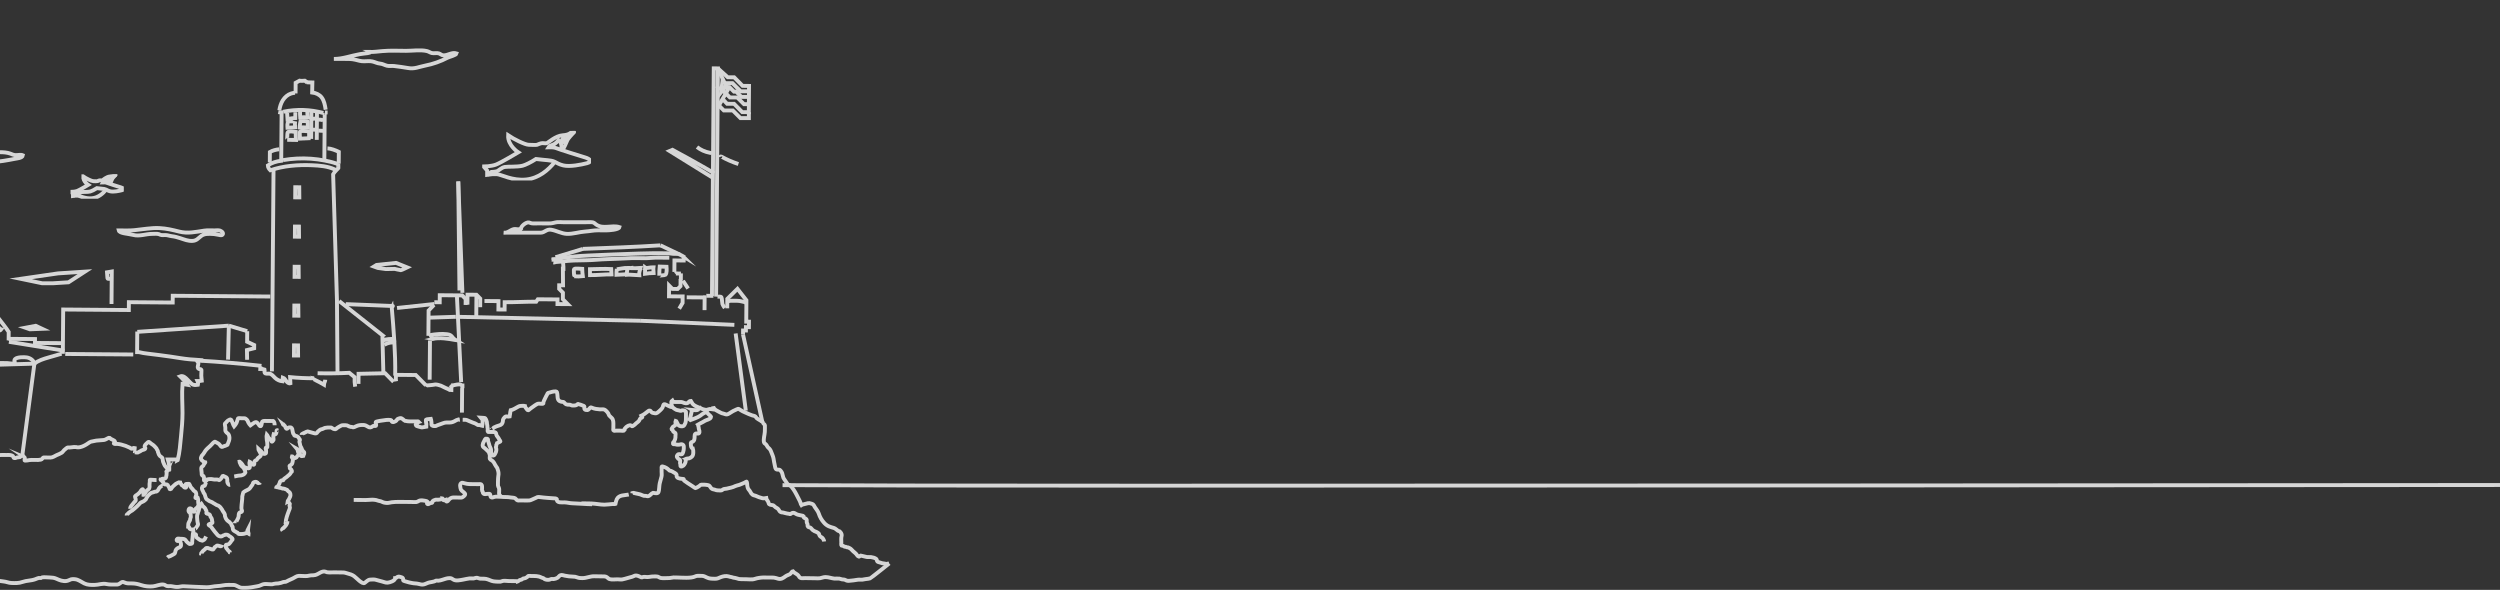 <svg width="1920" height="453" viewBox="0 0 1920 453" fill="none" xmlns="http://www.w3.org/2000/svg">
<rect x="0" y="0" width="1920" height="453" fill="#333333" stroke="none"/>
<g opacity="0.8">
<path d="M235.481 63.206C236.807 63.206 238.532 63.362 239.855 63.373C239.712 65.835 239.92 68.57 239.775 71.031C242.46 71.343 245.332 72.604 246.975 74.751C249.02 77.428 249.597 80.913 250.111 84.241" stroke="white" stroke-width="3" stroke-miterlimit="10"/>
<path d="M259.834 125.447C259.724 126.569 259.962 127.966 259.853 129.087C260.074 129.055 256.939 131.738 255.845 133.824L258.789 230.833L259.216 287.226L259.413 285.897" stroke="white" stroke-width="3" stroke-miterlimit="10"/>
<path d="M251.597 86.377L249.594 86.361C249.64 86.361 249.337 86.695 249.38 86.697L249.211 107.976L249.094 123.18" stroke="white" stroke-width="3" stroke-miterlimit="10"/>
<path d="M213.725 86.093C214.563 86.266 215.42 86.337 216.275 86.303L216.002 120.535L215.98 123.445C212.547 123.817 208.509 125.031 205.699 127.036C205.737 128.404 206.582 129.809 207.569 130.772C217.789 127.326 228.726 126.445 239.504 126.897C245.518 127.148 251.66 127.624 257.111 130.157C257.469 130.321 257.882 130.633 258.221 130.835" stroke="white" stroke-width="3" stroke-miterlimit="10"/>
<path d="M259.883 126.008C246.169 121.548 231.575 120.504 217.366 122.964" stroke="white" stroke-width="3" stroke-miterlimit="10"/>
<path d="M236.107 63.518C235.456 62.971 234.685 62.531 234.035 61.986C232.881 62.082 231.195 62.205 230.063 61.97L227.056 63.611L226.993 71.783" stroke="white" stroke-width="3" stroke-miterlimit="10"/>
<path d="M226.559 71.272C225.557 71.347 224.566 71.53 223.604 71.819C220.958 72.659 218.744 74.6 217.251 76.942C215.759 79.283 214.944 82.004 214.518 84.75" stroke="white" stroke-width="3" stroke-miterlimit="10"/>
<path d="M229.817 143.818L229.888 151.591L226.712 151.566L226.772 143.794L229.817 143.818Z" stroke="white" stroke-width="3" stroke-miterlimit="10"/>
<path d="M229.579 174.013L229.65 181.786L226.474 181.761L226.534 173.988L229.579 174.013Z" stroke="white" stroke-width="3" stroke-miterlimit="10"/>
<path d="M229.336 204.875L229.407 212.648L226.231 212.623L226.291 204.85L229.336 204.875Z" stroke="white" stroke-width="3" stroke-miterlimit="10"/>
<path d="M229.101 234.675L229.175 242.448L225.996 242.424L226.056 234.651L229.101 234.675Z" stroke="white" stroke-width="3" stroke-miterlimit="10"/>
<path d="M228.86 265.267L228.934 273.042L225.755 273.018L225.815 265.245L228.86 265.267Z" stroke="white" stroke-width="3" stroke-miterlimit="10"/>
<path d="M210.065 130.551L208.848 285.23" stroke="white" stroke-width="3" stroke-miterlimit="10"/>
<path d="M207.2 124.7L207.263 116.753C209.289 115.582 212.09 114.838 214.425 114.649" stroke="white" stroke-width="3" stroke-miterlimit="10"/>
<path d="M260.14 125.647L260.211 116.64C257.751 115.401 254.254 114.078 251.494 113.949" stroke="white" stroke-width="3" stroke-miterlimit="10"/>
<path d="M217.56 85.819C227.736 83.699 238.27 84.026 248.295 86.774" stroke="white" stroke-width="3" stroke-miterlimit="10"/>
<path d="M220.504 86.697L220.818 91.557C222.755 90.997 224.754 90.68 226.769 90.614L226.84 86.183" stroke="white" stroke-width="3" stroke-miterlimit="10"/>
<path d="M220.791 98.102L226.693 97.772C226.431 96.233 226.431 94.661 226.693 93.122C226.638 93.428 222.089 93.004 221.565 93.376C220.471 94.172 220.723 96.918 220.791 98.102Z" stroke="white" stroke-width="3" stroke-miterlimit="10"/>
<path d="M220.553 107.374C222.806 107.374 225.056 107.406 227.305 107.47C227.159 105.429 227.095 103.387 227.114 101.343C225.72 101.198 222.07 100.386 221.026 101.587C220.488 102.205 220.624 107.374 220.553 107.374Z" stroke="white" stroke-width="3" stroke-miterlimit="10"/>
<path d="M230.459 84.881C230.398 86.635 230.428 88.39 230.547 90.141C232.526 89.999 234.512 89.993 236.492 90.124C236.114 88.559 235.96 86.947 236.033 85.338" stroke="white" stroke-width="3" stroke-miterlimit="10"/>
<path d="M230.227 97.837C232.305 97.773 234.382 97.811 236.46 97.949L236.334 93.344C236.32 92.821 230.804 92.982 230.804 92.982C230.804 92.982 230.085 96.412 230.227 97.837Z" stroke="white" stroke-width="3" stroke-miterlimit="10"/>
<path d="M230.446 106.472L237.225 106.168C237.42 104.853 237.473 103.52 237.383 102.194C237.351 101.702 237.247 101.133 236.809 100.903C236.605 100.816 236.384 100.775 236.162 100.783C235.175 100.75 231.241 100.2 230.552 100.925C229.817 101.71 230.435 105.372 230.446 106.472Z" stroke="white" stroke-width="3" stroke-miterlimit="10"/>
<path d="M243.433 85.688L243.263 107.421" stroke="white" stroke-width="3" stroke-miterlimit="10"/>
<path d="M248.238 92.446C246.973 91.902 245.572 91.758 244.223 92.033" stroke="white" stroke-width="3" stroke-miterlimit="10"/>
<path d="M248.602 100.493C247.224 100.371 245.844 100.309 244.463 100.309" stroke="white" stroke-width="3" stroke-miterlimit="10"/>
<path d="M239.155 84.939L238.982 106.671" stroke="white" stroke-width="3" stroke-miterlimit="10"/>
<path d="M243.542 91.421C243.624 91.254 243.37 91.131 243.184 91.12C242.103 91.052 241.018 91.114 239.953 91.306" stroke="white" stroke-width="3" stroke-miterlimit="10"/>
<path d="M243.455 99.888C242.246 99.568 240.99 99.464 239.745 99.579" stroke="white" stroke-width="3" stroke-miterlimit="10"/>
<path d="M260.432 231.183L294.054 257.748C293.608 258.104 293.723 259.444 293.737 260.016C293.981 269.315 294.222 278.614 294.461 287.913" stroke="white" stroke-width="3" stroke-miterlimit="10"/>
<path d="M265.555 233.56L301.686 235.004C301.809 234.757 300.762 236.497 300.888 236.251C302.339 254.001 303.788 270.739 303.517 288.544" stroke="white" stroke-width="3" stroke-miterlimit="10"/>
<path d="M304.936 236.527L333.496 233.469" stroke="white" stroke-width="3" stroke-miterlimit="10"/>
<path d="M330.737 257.278C334.753 256.657 339.189 256.184 343.243 256.681C347.671 257.228 346.507 259.031 349.932 261.164C344.533 260.237 337.497 258.954 332.194 260.344C332.563 260.428 330.371 257.19 330.737 257.278Z" stroke="white" stroke-width="3" stroke-miterlimit="10"/>
<path d="M302.919 260.368C299.91 260.158 296.888 260.464 293.983 261.274C297.053 260.902 299.827 260.426 302.919 260.368Z" stroke="white" stroke-width="3" stroke-miterlimit="10"/>
<path d="M295.147 264.821C297.809 263.195 300.974 262.604 304.042 263.161" stroke="white" stroke-width="3" stroke-miterlimit="10"/>
<path d="M207.599 227.731L136.449 227.171L132.669 227.141L132.63 232.34L98.978 232.074L98.932 238.1L48.529 237.703L48.261 271.721" stroke="white" stroke-width="3" stroke-miterlimit="10"/>
<path d="M85.639 233.458L85.836 208.619C85.122 208.791 82.903 208.865 82.186 209.037L82.496 213.353C82.489 213.472 82.505 213.592 82.545 213.704C82.584 213.817 82.646 213.921 82.725 214.01C82.914 214.133 83.142 214.181 83.365 214.144L86.874 214.007" stroke="white" stroke-width="3" stroke-miterlimit="10"/>
<path d="M48.351 263.549L26.861 263.379L26.885 260.39L6.504 260.231" stroke="white" stroke-width="3" stroke-miterlimit="10"/>
<path d="M6.854 262.512L24.215 265.305L26.73 265.71L30.652 266.339L35.619 267.137L49.385 269.35" stroke="white" stroke-width="3" stroke-miterlimit="10"/>
<path d="M-11.977 255.131C-9.56 255.131 -7.499 252.546 -8.041 250.189C-6.425 250.837 -5.25 252.253 -3.774 253.181C-2.297 254.108 -0.061 254.373 0.961 252.959C0.031 252.625 -0.679 251.865 -1.341 251.143C-3.653 248.614 -5.967 246.083 -8.281 243.551" stroke="white" stroke-width="3" stroke-miterlimit="10"/>
<path d="M-5.042 243.66C-3.615 243.906 -2.215 244.286 -0.86 244.795C1.614 248.077 4.446 251.452 6.677 254.915L6.627 261.41" stroke="white" stroke-width="3" stroke-miterlimit="10"/>
<path d="M-11.692 256.315C-11.209 263.842 -10.758 271.418 -10.274 278.945C-6.717 278.808 -3.158 278.751 0.403 278.775C2.184 278.786 3.963 278.818 5.742 278.871C6.906 278.904 9.588 279.535 10.613 279.062C12.488 278.198 9.992 277.279 11.682 275.668C13.251 274.166 18.565 274.188 20.544 274.5C23.192 274.919 25.819 276.672 26.418 279.286C29.55 276.795 33.503 275.63 37.352 274.519L47.28 271.653" stroke="white" stroke-width="3" stroke-miterlimit="10"/>
<path d="M105.468 254.86L175.746 250.104" stroke="white" stroke-width="3" stroke-miterlimit="10"/>
<path d="M189.862 254.338L175.746 250.104" stroke="white" stroke-width="3" stroke-miterlimit="10"/>
<path d="M175.144 276.199L175.746 250.104" stroke="white" stroke-width="3" stroke-miterlimit="10"/>
<path d="M189.862 254.338L189.796 262.455L195.219 265.001L195.2 267.446L189.648 268.847L189.788 276.313" stroke="white" stroke-width="3" stroke-miterlimit="10"/>
<path d="M152.784 276.945C168.821 277.857 184.829 279.204 200.809 280.987" stroke="white" stroke-width="3" stroke-miterlimit="10"/>
<path d="M152.588 276.811C152.418 276.705 152.228 276.634 152.03 276.605C151.832 276.575 151.63 276.587 151.437 276.639C151.284 277.429 151.505 277.528 152.011 278.154C152.601 278.879 152.284 279.943 152.03 280.845C151.776 281.748 151.787 282.965 152.645 283.334C153.285 283.608 154.211 283.301 154.589 283.881C154.718 284.147 154.759 284.447 154.703 284.737C154.504 287.294 154.564 289.864 154.884 292.409C153.836 292.601 152.77 292.685 151.705 292.661C152.104 293.555 152.2 294.556 151.978 295.51C150.751 295.688 149.461 295.863 148.307 295.412C147.353 295.04 146.61 294.285 145.896 293.552L143.838 291.435C143.097 290.672 142.34 289.901 141.413 289.384C140.487 288.867 139.338 288.635 138.349 289.018C140.371 290.967 142.168 293.136 143.707 295.486L140.18 294.879C139.544 302.567 140.161 309.541 140.167 317.254C140.167 323.178 139.601 329.083 139.032 334.977C138.434 341.163 137.996 347.405 136.466 353.444C136.624 353.367 136.602 353.107 136.466 352.998C136.314 352.902 136.135 352.861 135.957 352.88L128.943 352.867C129.822 355.675 130.161 358.624 129.943 361.559" stroke="white" stroke-width="3" stroke-miterlimit="10"/>
<path d="M200.188 281.133C199.967 281.832 199.853 282.562 199.85 283.296C200.976 283.236 202.103 283.402 203.165 283.783C203.395 284.579 202.892 285.498 203.264 286.244C203.83 287.36 205.486 286.854 206.73 286.95C208.665 287.098 209.906 288.974 211.322 290.3C212.854 291.73 214.808 292.624 216.89 292.847L217.224 289.978C218.435 290.393 219.11 291.635 219.851 292.68C220.591 293.724 221.8 294.734 223.021 294.351L222.803 289.644C228.957 290.242 235.137 290.528 241.319 290.5" stroke="white" stroke-width="3" stroke-miterlimit="10"/>
<path d="M249.81 291.635C249.706 293.153 248.891 293.891 248.787 295.412C246.562 294.105 244.284 292.892 241.954 291.774L242.284 292.368" stroke="white" stroke-width="3" stroke-miterlimit="10"/>
<path d="M243.927 286.646C252.04 286.865 260.15 286.757 268.255 286.321C269.543 287.349 271.057 288.646 272.356 289.674C272.225 292.109 272.361 294.552 272.76 296.957" stroke="white" stroke-width="3" stroke-miterlimit="10"/>
<path d="M275.319 294.827L275.379 287.084L295.779 286.652L302.26 293.238" stroke="white" stroke-width="3" stroke-miterlimit="10"/>
<path d="M304.182 292.863C303.986 291.749 303.942 290.614 304.05 289.488L304.064 287.891L319.3 288.011L327.083 295.921" stroke="white" stroke-width="3" stroke-miterlimit="10"/>
<path d="M333.307 234.159L329.157 238.499L329.004 257.918" stroke="white" stroke-width="3" stroke-miterlimit="10"/>
<path d="M330.218 261.495L329.98 291.58" stroke="white" stroke-width="3" stroke-miterlimit="10"/>
<path d="M333.553 232.113L337.691 232.146L337.735 226.728L351.832 226.837L354.945 226.862L357.621 229.583L357.586 234.213" stroke="white" stroke-width="3" stroke-miterlimit="10"/>
<path d="M358.996 233.981L359.056 226.309L365.901 226.361L368.834 229.342L368.782 235.931" stroke="white" stroke-width="3" stroke-miterlimit="10"/>
<path d="M372.06 231.175L382.824 231.259L382.772 237.681L387.537 237.72L387.583 232.11C395.71 232.173 403.656 231.631 411.805 231.694L413.054 229.84L428.17 229.96L428.143 233.516L436.001 233.576L432.287 229.802L432.328 224.788L429.427 221.84L429.449 219.105L432.404 219.127L432.295 204.73" stroke="white" stroke-width="3" stroke-miterlimit="10"/>
<path d="M469.711 210.717C464.192 210.679 458.613 211.34 453.091 211.302C453.018 209.784 453.001 208.266 453.05 206.751C458.088 206.653 464.301 206.365 469.334 206.628C469.323 207.801 469.722 209.544 469.711 210.717Z" stroke="white" stroke-width="3" stroke-miterlimit="10"/>
<path d="M473.699 206.505C473.504 208.014 473.413 209.534 473.426 211.056C475.634 210.987 478.68 210.739 480.885 210.67" stroke="white" stroke-width="3" stroke-miterlimit="10"/>
<path d="M473.664 206.814C476.553 206.475 479.095 205.72 482.003 205.747C481.495 207.842 481.334 210.006 481.525 212.153" stroke="white" stroke-width="3" stroke-miterlimit="10"/>
<path d="M484.444 205.96C486.93 206.051 489.419 206.001 491.899 205.813C491.393 207.692 490.71 209.48 490.92 211.414C487.421 211.305 483.408 210.719 479.915 210.93L482.34 210.503" stroke="white" stroke-width="3" stroke-miterlimit="10"/>
<path d="M501.848 205.288C501.624 206.929 501.958 208.001 502.01 209.664C499.789 209.714 497.574 209.896 495.375 210.211L495.436 205.258C495.531 205.319 495.601 205.414 495.631 205.523C495.661 205.633 495.65 205.749 495.6 205.851C498.153 205.851 499.287 205.255 501.848 205.288Z" stroke="white" stroke-width="3" stroke-miterlimit="10"/>
<path d="M511.894 204.927C512.017 206.322 512.25 210.069 511.039 211.083C510.618 211.436 506.334 211.567 506.334 211.729C506.32 209.378 506.423 207.034 506.643 204.694C508.505 204.711 510.033 204.91 511.894 204.927Z" stroke="white" stroke-width="3" stroke-miterlimit="10"/>
<path d="M432.451 201.812C432.692 203.878 432.783 205.959 432.724 208.039" stroke="white" stroke-width="3" stroke-miterlimit="10"/>
<path d="M425.046 197.63L425.155 200.947" stroke="white" stroke-width="3" stroke-miterlimit="10"/>
<path d="M426.59 197.542L447.706 191.131" stroke="white" stroke-width="3" stroke-miterlimit="10"/>
<path d="M507.215 188.424C487.902 189.684 467.051 190.407 447.712 191.131" stroke="white" stroke-width="3" stroke-miterlimit="10"/>
<path d="M507.214 188.424L511.509 190.461C514.745 191.998 517.977 193.54 521.204 195.086C522.682 195.764 524.118 196.529 525.504 197.378C525.436 197.307 525.152 198.07 525.083 198.002L525.067 200.072L517.982 200.015L517.91 208.862" stroke="white" stroke-width="3" stroke-miterlimit="10"/>
<path d="M518.769 210.378L519.1 210.052L522.927 210.082V209.995L522.888 214.918" stroke="white" stroke-width="3" stroke-miterlimit="10"/>
<path d="M524.46 215.487C524.48 215.539 524.506 215.589 524.539 215.634L528.47 221.602" stroke="white" stroke-width="3" stroke-miterlimit="10"/>
<path d="M441.151 212.196C443.293 212.377 445.447 212.341 447.581 212.09C447.34 210.244 447.191 208.39 447.132 206.527C446.02 206.494 441.638 205.837 440.897 206.696C440.482 207.18 440.892 212.174 441.151 212.196Z" stroke="white" stroke-width="3" stroke-miterlimit="10"/>
<path d="M483.001 205.991L486.522 205.586" stroke="white" stroke-width="3" stroke-miterlimit="10"/>
<path d="M522.672 214.343L522.628 219.764L520.442 221.922L516.407 221.889L513.851 219.294L513.786 227.578L524.266 227.66L524.228 232.613C523.377 233.981 522.47 235.717 521.62 237.085" stroke="white" stroke-width="3" stroke-miterlimit="10"/>
<path d="M546.784 227.373L548.162 52.502L551.352 52.526L549.975 227.813" stroke="white" stroke-width="3" stroke-miterlimit="10"/>
<path d="M555.534 76.649L558.383 79.693L563.771 79.737L570.041 86.106L575.095 86.148L575.156 78.372L575.254 65.988L570.315 65.95L563.844 59.372L558.902 59.334L551.352 52.526" stroke="white" stroke-width="3" stroke-miterlimit="10"/>
<path d="M551.705 53.459L559.006 68.95L551.114 82.729" stroke="white" stroke-width="3" stroke-miterlimit="10"/>
<path d="M553.328 120.426C553.244 120.136 553.744 120.116 554.006 120.264C558.168 122.586 562.546 124.498 567.078 125.972" stroke="white" stroke-width="3" stroke-miterlimit="10"/>
<path d="M547.055 118.377C546.741 117.652 545.831 117.455 545.054 117.31C541.499 116.648 538.153 115.148 535.293 112.934" stroke="white" stroke-width="3" stroke-miterlimit="10"/>
<path d="M548.408 133.141C543.488 129.659 516.473 115.054 516.473 115.054L514.259 115.981L547.124 136.365" stroke="white" stroke-width="3" stroke-miterlimit="10"/>
<path d="M558.508 236.784L558.566 229.525L566.378 221.832L573.25 230.63L573.122 247.013L575.202 247.03L575.169 251.252L572.878 251.233L572.859 253.812L570.683 253.796L570.659 256.985" stroke="white" stroke-width="3" stroke-miterlimit="10"/>
<path d="M570.659 256.985L585.556 324.395" stroke="white" stroke-width="3" stroke-miterlimit="10"/>
<path d="M564.981 256.096L572.794 315.389" stroke="white" stroke-width="3" stroke-miterlimit="10"/>
<path d="M572.947 232.564C572.687 232.441 572.434 232.303 572.19 232.151C571.947 232.055 571.699 231.974 571.446 231.908C570.899 231.716 570.314 231.659 569.729 231.511C568.539 231.188 567.311 231.017 566.078 231.005L562.1 230.972C561.489 230.932 560.875 230.963 560.272 231.065C559.751 231.185 559.245 231.362 558.763 231.593" stroke="white" stroke-width="3" stroke-miterlimit="10"/>
<path d="M527.393 228.333L536.919 228.407L539.21 228.426C539.503 228.464 539.799 228.47 540.093 228.445C540.24 228.41 540.284 228.265 540.421 228.237C540.666 228.217 540.911 228.217 541.156 228.237L541.077 238.171" stroke="white" stroke-width="3" stroke-miterlimit="10"/>
<path d="M542.452 227.16L547.897 227.203" stroke="white" stroke-width="3" stroke-miterlimit="10"/>
<path d="M551.049 227.873C551.924 227.873 553.586 227.534 554.056 228.319C554.329 228.773 554.329 229.49 554.414 229.999C554.561 230.759 554.646 231.53 554.668 232.304C554.63 233.048 554.83 233.785 555.239 234.407C555.411 234.681 555.603 234.941 555.772 235.214C555.912 235.441 555.936 235.687 556.13 235.884C556.324 236.081 556.59 236.122 556.784 236.311" stroke="white" stroke-width="3" stroke-miterlimit="10"/>
<path d="M563.995 249.491L491.579 246.338" stroke="white" stroke-width="3" stroke-miterlimit="10"/>
<path d="M350.072 243.288L491.579 246.338" stroke="white" stroke-width="3" stroke-miterlimit="10"/>
<path d="M329.111 243.983L350.071 243.288" stroke="white" stroke-width="3" stroke-miterlimit="10"/>
<path d="M365.901 226.364L365.778 243.627" stroke="white" stroke-width="3" stroke-miterlimit="10"/>
<path d="M26.418 279.286L17.116 349.924" stroke="white" stroke-width="3" stroke-miterlimit="10"/>
<path d="M-69.842 282.114L26.418 279.286" stroke="white" stroke-width="3" stroke-miterlimit="10"/>
<path d="M-64.517 358.449C-62.634 358.462 -60.964 358.372 -59.176 357.71C-58.266 357.401 -57.332 357.163 -56.385 356.999C-55.404 356.808 -54.395 357.108 -53.419 356.821C-53.011 356.724 -52.596 356.655 -52.178 356.616C-51.943 356.578 -51.574 356.515 -51.358 356.458C-51.085 356.384 -50.997 356.4 -50.921 356.075C-50.889 355.891 -50.905 355.703 -50.967 355.528C-51.016 355.44 -51.265 355.35 -51.282 355.254C-51.32 355 -50.77 354.83 -50.612 354.756C-49.844 354.401 -48.933 354.357 -48.245 353.802C-47.851 353.439 -47.337 353.236 -46.801 353.233C-46.32 353.2 -45.902 352.959 -45.508 353.192C-44.708 353.681 -44.303 354.817 -44.213 355.706C-43.576 355.793 -42.994 356.107 -42.335 356.148C-41.928 356.128 -41.522 356.193 -41.143 356.34C-40.905 356.436 -40.703 356.499 -40.465 356.581C-39.902 356.775 -39.59 356.991 -38.926 356.895C-37.819 356.738 -36.76 356.334 -35.829 355.714C-35.009 355.104 -34.08 354.893 -33.175 354.442C-32.412 354.067 -32.628 353.919 -32.74 353.247C-32.781 352.973 -32.806 352.894 -32.587 352.757C-32.368 352.62 -31.466 352.757 -31.207 352.774C-30.551 352.793 -30.723 353.006 -30.258 353.37C-29.794 353.734 -29.099 353.78 -28.555 353.993C-28.492 354.425 -28.782 355.156 -28.342 355.443C-28.102 355.601 -27.29 355.52 -27.038 355.484C-26.416 355.369 -25.816 355.156 -25.261 354.852C-24.441 354.338 -24.343 353.485 -24.149 352.639C-24.061 352.267 -24.149 352.366 -23.783 352.268C-23.55 352.207 -23.271 352.248 -23.023 352.186C-22.695 352.101 -22.375 351.983 -22.047 351.896C-21.593 351.781 -21.139 351.778 -20.697 351.677C-20.445 351.617 -20.191 351.442 -19.939 351.384C-19.544 351.338 -19.153 351.264 -18.769 351.16C-18.715 351.138 -18.589 351.018 -18.57 351.012C-18.245 350.922 -17.938 351.048 -17.621 350.988C-17.122 350.891 -16.617 350.822 -16.11 350.782C-15.473 350.728 -14.869 350.465 -14.234 350.421C-13.748 350.389 -13.242 350.438 -12.753 350.443C-12.264 350.449 -11.556 350.331 -11.132 350.542C-10.514 350.851 -10.785 351.701 -10.768 352.276C-10.768 352.667 -10.815 352.795 -10.402 352.727C-10.052 352.667 -9.62 352.336 -9.251 352.237C-8.732 352.101 -8.158 351.92 -7.625 351.838C-7.021 351.74 -6.575 351.682 -6.064 351.31C-5.712 351.056 -5.46 350.826 -5.392 350.405C-5.337 350.074 -5.556 349.697 -5.222 349.532C-5.006 349.426 -4.495 349.552 -4.241 349.552L-2.713 349.565C-1.231 349.565 0.212 349.393 1.694 349.409C2.773 349.409 3.853 349.426 4.933 349.434C6.059 349.434 7.259 349.322 8.35 349.595C8.896 349.732 9.457 349.869 9.894 350.227C10.266 350.544 10.181 350.744 10.307 351.154C10.416 351.507 10.561 351.718 10.936 351.783C11.502 351.881 12.084 351.802 12.603 351.556C12.993 351.325 13.442 351.21 13.896 351.225C14.068 351.225 14.259 351.245 14.443 351.225C14.738 351.209 14.716 351.111 14.907 351.078C15.208 351.023 15.484 351.113 15.686 350.864C15.856 350.573 15.979 350.258 16.053 349.929C16.2 349.894 16.34 349.929 16.479 349.883C16.619 349.836 16.613 349.716 16.782 349.697C17.203 349.653 17.31 350.14 17.739 350.101C17.739 350.006 18.07 350.7 17.996 350.648C18.389 350.809 18.725 351.084 18.961 351.436C19.248 352.005 18.895 352.421 18.857 352.973C18.819 353.526 18.778 353.723 19.349 353.742C19.851 353.787 20.356 353.76 20.85 353.66C23.119 353.066 25.513 353.217 27.845 353.233C28.326 353.233 28.829 353.282 29.31 353.255C29.791 353.227 30.248 353.08 30.726 353.061C31.204 353.041 31.532 353.11 31.948 352.787C32.185 352.582 32.402 352.353 32.593 352.103C32.886 351.767 33.12 351.392 33.588 351.349C34.295 351.32 35.003 351.328 35.709 351.373C36.723 351.373 37.737 351.373 38.752 351.398C40.506 351.42 42.013 350.213 43.557 349.516C44.836 348.942 46.069 348.548 47.25 347.777C47.646 347.558 47.989 347.255 48.253 346.888C48.479 346.489 48.771 346.131 49.117 345.829C49.937 345.206 50.579 344.432 51.46 343.896C52.053 343.535 52.826 343.666 53.502 343.677C54.636 343.696 55.688 343.329 56.815 343.31C57.371 343.263 57.931 343.275 58.485 343.346C58.725 343.398 58.933 343.499 59.176 343.532C60.754 343.745 62.374 343.258 63.807 342.662C65.616 341.902 67.256 340.78 68.856 339.675C69.536 339.205 70.17 339.128 70.955 338.986C71.955 338.817 72.92 338.532 73.926 338.382C74.82 338.248 75.711 338.278 76.61 338.16C77.674 338.021 78.759 338.07 79.831 337.903C81.148 337.701 82.017 336.891 83.165 336.402C83.439 336.284 83.914 336.128 84.259 336.276C84.603 336.424 84.844 336.932 85.221 337.135C85.524 337.299 85.858 337.386 86.161 337.545C86.409 337.71 86.669 337.857 86.938 337.985C87.408 338.127 87.825 338.406 88.135 338.787C88.273 338.935 88.35 339.131 88.35 339.334C88.35 339.536 88.273 339.732 88.135 339.881C87.862 340.201 86.954 340.411 87.676 340.794C88.277 341.117 89.28 340.871 89.95 340.915C91.001 340.987 92.043 341.151 93.066 341.404C95.397 341.959 97.654 342.785 99.793 343.866C100.28 344.12 100.758 344.686 101.34 344.656C101.739 344.642 101.778 344.473 102.087 344.248C102.447 343.975 103.158 343.975 103.596 344.098C103.631 344.505 102.754 346.628 102.259 346.559" stroke="white" stroke-width="3" stroke-miterlimit="10"/>
<path d="M129.074 360.94L129.249 360.902C128.924 360.082 127.954 359.206 127.311 358.575C126.341 357.62 126.016 356.324 125.444 355.128C125.067 354.341 125.146 353.561 124.881 352.738C124.796 352.465 124.857 351.937 124.725 351.712C124.621 351.54 124.49 351.598 124.37 351.491C124.181 351.324 124.05 351.127 123.859 350.944C123.528 350.648 123.132 350.449 122.79 350.173C122.568 349.962 122.384 349.716 122.243 349.445C121.995 349.049 121.815 348.613 121.71 348.157C121.615 347.815 121.407 347.5 121.3 347.153C121.194 346.806 121.246 346.475 121.131 346.179C121.043 345.955 120.759 345.668 120.65 345.425C120.51 345.038 120.331 344.667 120.117 344.317C119.668 343.696 119.023 343.16 118.523 342.577C118.097 342.104 117.602 341.697 117.055 341.371C116.605 341.103 116.173 340.805 115.762 340.48C115.358 340.171 115.021 339.604 114.538 339.435C113.882 339.205 113.444 339.744 113.007 340.182C112.364 340.838 111.577 341.358 111.211 342.23C111.057 342.528 111.018 342.873 111.102 343.198C111.195 343.502 111.493 343.688 111.596 343.964C111.856 344.653 111.238 345.033 110.664 345.252C109.973 345.512 109.188 345.6 108.548 345.996C108.237 346.188 107.969 346.447 107.638 346.62C107.308 346.792 107.029 346.825 106.731 347.079C106.14 347.577 105.862 347.547 105.104 347.547C104.473 347.547 104.038 347.353 103.385 347.342" stroke="white" stroke-width="3" stroke-miterlimit="10"/>
<path d="M127.724 362.461C127.623 362.081 128.109 361.815 128.325 361.567C128.035 362.267 128.022 363.082 127.921 363.826C127.871 364.192 127.975 364.591 127.88 364.947C127.833 365.122 127.735 365.237 127.694 365.417C127.653 365.598 127.759 365.891 127.707 366.104C127.666 366.263 127.532 366.301 127.491 366.462C127.382 366.922 127.554 366.982 127.114 367.236C126.879 367.396 126.625 367.526 126.357 367.622C125.996 367.701 125.564 367.559 125.195 367.6C124.996 367.619 124.922 367.715 124.774 367.75C124.627 367.786 124.422 367.75 124.28 367.824C124.137 367.898 124.102 368.098 123.938 368.152C123.774 368.207 123.509 368.153 123.298 368.191C123.202 368.65 124.094 368.97 124.334 369.214C124.509 369.391 124.561 369.616 124.714 369.799C124.947 370.072 125.313 370.19 125.534 370.485C125.821 370.871 125.455 371.032 125.687 371.44C125.898 371.709 126.183 371.911 126.507 372.02C127.314 372.247 128.09 371.7 128.732 372.405C128.976 372.711 129.174 373.052 129.32 373.415C129.492 373.748 129.703 374.06 129.891 374.372C130.012 374.588 130.104 374.819 130.165 375.058C130.211 375.257 130.267 375.454 130.334 375.646C130.586 375.832 131.223 375.674 131.411 375.501C131.6 375.329 131.701 374.979 131.851 374.763C132.057 374.461 132.278 374.17 132.513 373.891C132.822 373.488 133.19 373.134 133.606 372.843C134.232 372.449 134.659 371.861 135.246 371.454C135.389 371.368 135.547 371.312 135.711 371.287C136.083 371.146 136.43 370.946 136.739 370.696C136.968 370.538 137.23 370.432 137.504 370.385C137.779 370.337 138.06 370.35 138.33 370.422C138.349 370.969 138.893 371.451 139.169 371.875C139.352 372.148 139.401 372.485 139.675 372.715C139.948 372.944 140.352 372.969 140.648 373.185C140.915 373.431 141.133 373.725 141.29 374.052C141.465 374.255 141.697 374.402 141.955 374.474C142.213 374.546 142.486 374.541 142.742 374.459C142.916 374.383 143.031 374.085 143.075 373.874C143.162 373.447 142.936 373.327 142.728 372.958C142.57 372.716 142.506 372.423 142.55 372.137C142.608 371.743 142.635 371.774 143.05 371.664C143.613 371.566 144.186 371.54 144.756 371.585C145.445 371.585 145.557 371.733 145.748 372.392C145.98 373.209 146.382 373.967 146.927 374.618C147.216 374.982 147.602 375.214 147.894 375.583C148.124 375.876 148.288 376.207 148.517 376.497C148.869 376.916 149.302 377.26 149.788 377.509C150.362 377.834 150.666 378.669 150.723 379.336C150.753 379.636 150.753 379.938 150.723 380.238C150.671 380.657 150.546 380.772 150.321 381.147C150.163 381.42 149.884 382.451 150.305 382.558C150.518 382.61 150.934 382.178 151.125 382.096C151.497 381.942 151.655 381.885 151.852 382.145C151.974 382.387 152.038 382.654 152.038 382.924C152.071 383.324 152.18 383.685 152.227 384.081C152.303 384.762 152.076 385.506 152.24 386.176C152.369 386.696 152.691 387.087 152.432 387.56C152.297 387.847 152.217 388.157 152.197 388.474C152.088 388.795 151.937 389.1 151.748 389.382C151.448 389.915 150.893 390.096 150.461 390.509C149.832 391.108 149.135 392.13 149.056 393.022C148.726 393.067 148.39 392.991 148.113 392.806C147.889 392.593 147.839 392.158 147.725 391.89C147.429 391.214 147.123 390.662 146.434 390.522C146.126 390.462 145.888 390.301 145.573 390.429C145.259 390.558 145.01 391.042 144.926 391.307C144.625 392.264 144.844 393.164 145.647 393.722C145.861 393.836 146.041 394.005 146.169 394.212C146.296 394.419 146.366 394.655 146.372 394.898C146.448 395.511 146.41 396.069 146.536 396.635C146.607 396.955 146.553 397.291 146.385 397.573C146.207 397.917 146.081 398.286 146.013 398.667C145.962 398.881 145.956 399.104 145.994 399.321C145.912 399.704 145.669 399.928 145.483 400.275C145.297 400.623 145.21 400.921 145.016 401.235C144.764 401.648 144.623 402.119 144.606 402.603C144.589 403.226 144.42 403.858 144.428 404.473C144.734 404.495 144.855 404.413 145.087 404.61C145.396 404.87 145.245 405.316 145.39 405.633C145.636 406.18 146.366 406.536 146.921 406.601C147.279 406.645 147.643 406.478 147.938 406.711C148.233 407.053 148.447 407.458 148.564 407.895C148.659 408.313 148.531 408.582 148.389 408.959C148.272 409.255 148.191 409.563 148.148 409.878C147.875 411.792 147.949 413.783 147.602 415.703C147.528 416.133 147.738 416.94 147.525 417.314C147.38 417.571 146.844 417.618 146.598 417.689C145.88 417.897 145.62 417.911 145.062 417.443C144.641 417.09 144.278 416.743 143.827 416.428C143.28 416.056 143.124 415.673 142.777 415.14C142.589 414.83 142.336 414.564 142.036 414.36C141.736 414.156 141.396 414.019 141.039 413.959C140.211 413.825 139.373 413.769 138.535 413.792C137.887 413.792 137.326 413.518 136.684 413.628C136.296 413.699 135.998 413.786 135.82 414.15C135.577 414.637 135.613 415.296 136.211 415.496C136.81 415.695 137.654 415.014 138.207 415.34C138.48 415.493 138.48 416.037 138.568 416.302C138.71 416.729 138.939 417.041 138.958 417.503C138.983 418.031 139.152 419.278 138.751 419.691C138.013 420.427 136.903 420.616 136.077 421.234C135.537 421.611 135.122 422.14 134.883 422.754C134.694 423.318 134.554 423.898 134.464 424.486C134.328 425.145 133.765 425.481 133.204 425.768C132.523 426.089 131.86 426.445 131.217 426.838C130.878 427.066 130.497 427.226 130.096 427.308C129.856 427.325 129.622 427.396 129.413 427.516C129.118 427.713 128.844 427.938 128.593 428.189L128.721 428.068" stroke="white" stroke-width="3" stroke-miterlimit="10"/>
<path d="M125.16 372.766C124.823 372.684 124.651 372.911 124.405 373.089C123.859 373.48 123.241 373.776 122.746 374.254C121.858 375.124 121.568 376.623 120.537 377.331C120.092 377.635 119.499 377.471 118.979 377.635C118.46 377.799 117.962 377.971 117.454 378.154C116.946 378.338 116.361 378.398 115.929 378.649C115.497 378.901 115.065 379.44 114.625 379.768C114.255 380.029 113.931 380.347 113.663 380.712C113.326 381.209 112.985 381.724 112.662 382.23C112.389 382.651 112.244 383.168 111.987 383.57C111.748 383.856 111.472 384.109 111.167 384.322C110.848 384.585 110.509 384.821 110.153 385.03C109.724 385.282 109.256 385.419 108.816 385.64C108.42 385.84 108.037 385.914 107.723 386.256C107.236 386.745 106.867 387.33 106.329 387.774C105.561 388.405 104.976 389.316 104.164 389.86C103.248 390.47 102.589 391.384 101.644 391.974C100.698 392.565 99.684 393.036 98.891 393.81C98.645 394.114 98.375 394.398 98.085 394.66C97.869 394.788 97.67 394.944 97.494 395.122C97.334 395.34 97.257 395.608 97.278 395.877" stroke="white" stroke-width="3" stroke-miterlimit="10"/>
<path d="M120.223 368.71C118.977 368.71 117.867 368.503 116.62 368.492C116.331 368.492 115.3 368.317 115.092 368.511C114.95 368.642 115.06 369.408 115.06 369.542C115.06 370.313 114.89 371.022 114.835 371.779C114.74 373.182 115.316 375.045 113.868 375.882C113.066 376.372 112.4 377.055 111.927 377.867C111.604 378.433 111.506 378.961 111.017 379.415C110.795 379.626 110.377 380.173 110.022 380.107C109.983 379.884 110.011 379.655 110.101 379.448C110.187 379.022 110.225 378.587 110.213 378.152C110.213 377.782 110.301 377.304 110.213 376.948C110.146 376.802 110.07 376.659 109.986 376.522C109.936 376.306 109.863 376.096 109.767 375.895C109.53 375.573 109.415 375.756 109.166 375.895C108.346 376.358 108.117 377.183 107.553 377.886C106.799 378.784 105.911 379.561 104.921 380.189C104.547 380.436 104.038 380.602 103.787 381.01C103.721 381.143 103.687 381.288 103.687 381.436C103.687 381.584 103.721 381.73 103.787 381.863C103.963 382.372 104.109 382.892 104.221 383.419C104.337 383.843 104.291 384.294 104.093 384.686C103.88 385.022 103.508 385.233 103.226 385.487C103.01 385.697 102.825 385.939 102.68 386.204C101.742 387.664 99.908 388.846 100.001 390.741" stroke="white" stroke-width="3" stroke-miterlimit="10"/>
<path d="M149.74 406.809C149.305 406.809 148.919 406.744 149.376 406.342C150.013 405.77 150.62 405.565 150.98 404.728C151.254 404.113 151.975 403.593 152.074 402.906C152.175 402.173 151.749 401.585 151.699 400.866C151.617 399.657 151.333 398.511 151.344 397.31C151.344 396.402 151.33 395.587 151.746 394.775C151.973 394.332 151.902 393.982 152.036 393.473C152.211 392.806 152.716 392.237 152.738 391.537C152.76 390.837 152.981 390.424 153.318 389.819C153.506 389.486 153.463 389.272 153.556 388.914C153.695 388.547 153.878 388.197 154.102 387.875C154.26 387.648 154.393 387.406 154.501 387.153C154.575 386.964 154.564 386.786 154.744 386.644C154.898 386.805 154.851 386.98 154.909 387.191C155.104 387.74 155.409 388.244 155.805 388.671C156.239 389.179 156.728 389.637 157.262 390.038C157.718 390.405 157.697 390.777 157.926 391.28C158.122 391.6 158.297 391.931 158.451 392.273C158.594 392.601 158.664 392.957 158.656 393.315C158.61 393.662 158.271 394.007 158.591 394.321C158.804 394.535 159.394 394.595 159.684 394.66C160.053 394.716 160.412 394.829 160.747 394.994C161.483 395.432 161.313 396.206 161.671 396.87C161.89 397.278 162.24 397.557 162.437 397.934C162.616 398.278 162.744 398.647 162.817 399.028C162.852 399.231 162.754 399.455 162.792 399.654C162.83 399.854 162.967 400.021 163 400.229C163.016 400.422 163.043 400.615 163.079 400.806C163.125 400.981 163.251 401.164 163.18 401.388C163.057 401.766 162.633 401.804 162.305 401.935C161.852 402.132 161.42 402.179 160.966 402.403C160.632 402.567 159.998 402.745 160.318 403.27C160.419 403.431 160.736 403.574 160.887 403.683C161.357 404.02 161.838 404.197 162.204 404.66C162.57 405.122 162.961 405.647 163.281 406.15C163.757 406.894 164.301 407.518 164.831 408.204C165.361 408.891 166.012 409.599 166.602 410.294C166.993 410.753 167.237 411.15 167.791 411.47C168.458 411.855 169.705 412.214 170.454 411.855C170.943 411.623 171.353 411.174 171.905 411.035C172.069 410.991 172.272 411.065 172.417 410.98C172.725 410.797 172.608 410.646 173.037 410.63C173.876 410.597 174.562 410.581 175.248 411.027C175.642 411.281 175.956 411.637 176.342 411.885C176.807 412.181 177.219 412.301 177.599 412.706C177.888 412.952 178.162 413.216 178.419 413.496C178.624 413.77 178.75 414.238 178.564 414.503C178.378 414.768 178.075 414.919 177.886 415.17C177.698 415.422 177.596 415.693 177.381 415.933C176.902 416.48 176.56 417.227 175.997 417.689C175.541 417.975 175.033 418.17 174.502 418.264C173.901 418.376 173.36 418.198 173.346 418.955C173.344 419.632 173.482 420.301 173.751 420.922C173.961 421.223 174.206 421.498 174.48 421.742C174.644 421.939 174.777 422.158 174.877 422.393C175.09 422.712 175.352 422.996 175.653 423.233C176.036 423.537 176.563 423.63 176.596 424.207L176.749 424.239" stroke="white" stroke-width="3" stroke-miterlimit="10"/>
<path d="M154.561 425.205L154.392 425.169C154.392 424.91 154.627 424.765 154.788 424.568C155.127 424.149 155.373 423.671 155.739 423.274C156.215 422.754 156.808 422.407 157.322 421.934C157.713 421.573 157.97 420.985 158.514 420.854C158.864 420.785 159.224 420.779 159.577 420.837C159.911 420.933 160.146 421.16 160.523 421.236C160.9 421.313 161.122 421.392 161.474 421.477C162.133 421.639 162.792 422.128 163.475 422.024C164.022 421.945 163.94 421.712 164.191 421.299C164.281 421.154 164.465 421.026 164.541 420.881C164.616 420.696 164.708 420.519 164.815 420.35L165.061 420.279C165.281 420.156 165.454 419.963 165.555 419.732C165.762 419.511 166.012 419.335 166.291 419.215C166.408 419.12 166.545 419.05 166.691 419.01C166.837 418.969 166.991 418.96 167.141 418.983C167.816 419.029 168.401 419.377 169.098 419.53C169.902 419.705 170.432 419.18 170.678 418.436" stroke="white" stroke-width="3" stroke-miterlimit="10"/>
<path d="M158.298 412.039C158.204 412.231 158.091 412.415 157.962 412.586C157.707 413.018 157.584 413.521 157.336 413.953C157.087 414.385 156.617 414.653 156.163 414.88C155.912 415.009 155.775 415.241 155.507 415.274C155.286 415.299 154.96 415.11 154.739 415.036C154.405 414.919 154.023 414.894 153.706 414.763C153.099 414.489 152.495 413.923 151.978 413.513C151.568 413.182 151.084 413.07 150.786 412.605C150.653 412.44 150.559 412.247 150.512 412.04C150.464 411.834 150.465 411.619 150.513 411.412C150.68 410.726 150.65 410.562 150.026 410.228C149.849 410.115 149.644 410.055 149.433 410.053C149.108 410.029 148.887 409.908 148.572 409.856" stroke="white" stroke-width="3" stroke-miterlimit="10"/>
<path d="M210.956 326.591C210.956 325.557 210.77 324.39 210.073 323.553C209.851 323.279 209.955 323.372 209.649 323.326C209.428 323.311 209.206 323.311 208.985 323.326L206.798 323.309L204.445 323.29C203.865 323.29 203.157 323.186 202.594 323.317C202.239 323.402 201.774 323.386 201.553 323.632C201.121 324.086 201.085 325.175 200.918 325.735C200.809 326.099 200.607 327.163 200.246 327.291C199.787 327.453 199.352 327.018 199.09 326.701C198.898 326.468 198.844 326.192 198.677 325.959C198.51 325.727 198.305 325.609 198.147 325.412C198.021 325.199 197.881 324.995 197.728 324.8C197.589 324.674 197.387 324.639 197.239 324.526C196.966 324.302 196.865 324.1 196.438 324.176C195.732 324.349 195.073 324.674 194.506 325.128C194.065 325.481 193.568 325.73 193.114 326.074C192.956 326.195 192.808 326.4 192.647 326.506C192.496 326.575 192.349 326.655 192.209 326.744C192.048 326.597 192.051 326.416 191.936 326.247C191.821 326.077 191.663 325.943 191.532 325.776C191.195 325.324 190.902 324.84 190.657 324.332C190.326 323.613 190.184 322.88 189.563 322.33C188.943 321.78 188.511 321.236 187.65 321.236C186.896 321.236 186.141 321.236 185.387 321.22C184.889 321.22 183 320.87 182.689 321.493C182.637 321.597 182.689 321.767 182.664 321.871C182.599 322.087 182.514 322.296 182.41 322.497C182.136 323.172 182.022 323.916 181.718 324.581C181.394 325.265 180.997 325.912 180.535 326.512C180.261 326.862 179.892 327.078 179.619 327.436C179.299 326.999 179.296 326.269 179.023 325.765C178.702 325.144 178.434 324.497 178.219 323.832C178.014 323.241 177.626 322.161 176.946 322.095C176.577 322.062 176.415 322.27 176.126 322.434C175.781 322.634 175.42 322.708 175.098 322.951C174.785 323.164 174.503 323.419 174.259 323.709C174.084 324.01 173.869 324.286 173.619 324.529C173.253 324.803 173.094 324.764 172.889 325.144C172.735 325.379 172.665 325.658 172.692 325.938C172.706 326.783 173.034 327.554 173.059 328.383C173.075 329.02 173.059 329.668 173.042 330.297C173.029 331.101 173.469 331.618 173.985 332.171C174.614 332.843 175.352 333.062 175.735 333.978C176.302 335.371 176.368 336.918 175.921 338.355C175.595 339.309 175.229 340.269 174.863 341.215C174.74 341.535 174.907 341.374 174.677 341.593L174.447 341.721C173.978 341.981 173.489 342.204 172.985 342.389C172.711 342.465 172.318 342.553 171.998 342.662C171.52 342.824 170.806 343.305 170.303 343.209C169.732 343.102 169.245 342.296 168.937 341.883C168.579 341.371 168.131 340.93 167.613 340.581C166.941 340.141 166.195 339.801 165.514 339.416C165.14 339.205 165.036 339.109 164.582 339.416C163.453 340.176 162.524 341.472 161.537 342.394C160.17 343.674 158.735 344.782 157.628 346.319C157.081 347.085 156.742 347.982 156.108 348.687C155.687 349.113 155.298 349.57 154.947 350.055C154.762 350.406 154.607 350.772 154.482 351.149C154.294 351.536 154.249 351.977 154.356 352.393C154.494 352.758 154.678 353.104 154.903 353.422C155.143 353.755 155.19 353.624 155.482 353.824C155.775 354.023 155.952 354.3 156.22 354.502C156.348 354.623 156.492 354.727 156.647 354.811C157.002 354.953 157.407 354.732 157.74 354.882C157.776 355.104 157.33 355.591 157.207 355.774C157.084 355.957 156.991 356.108 156.857 356.274C156.701 356.435 156.56 356.61 156.436 356.797C156.357 356.975 156.384 357.155 156.308 357.327C156.062 357.874 155.488 358.12 155.042 358.457C154.381 358.968 154.61 360.202 154.635 360.946C154.654 361.528 154.815 362.089 154.832 362.674C154.838 363.304 154.88 363.934 154.957 364.559C155.053 365.242 155.119 365.218 155.808 365.401C156.136 365.486 156.22 365.513 156.384 365.759C156.63 366.129 156.685 367.007 156.704 367.444C156.721 367.783 156.505 368.7 156.704 368.968C157.07 369.438 158.407 368.448 158.765 368.297C159.517 367.983 160.468 368.024 161.272 367.923C162.486 367.748 163.773 368.303 165.017 368.3C165.621 368.3 166.403 368.174 167.004 368.3C167.236 368.35 167.551 368.429 167.761 368.497C168.324 368.678 167.955 368.987 168.816 368.497C169.544 367.856 170.155 367.092 170.62 366.241C170.659 365.743 170.88 365.489 171.276 365.478C171.76 365.753 172.273 365.972 172.807 366.129L173.78 366.615C174.988 367.472 174.346 369.255 174.652 370.461C174.865 371.309 175.707 372.553 176.719 372.403" stroke="white" stroke-width="3" stroke-miterlimit="10"/>
<path d="M158.814 370.737C158.653 370.524 158.541 370.264 158.292 370.171C158.087 370.406 158.082 370.762 158.019 371.046C157.896 371.538 157.669 371.99 157.51 372.468C157.286 373.152 157.33 373.103 156.69 373.248C156.362 373.313 156.041 373.409 155.731 373.535C155.439 373.664 155.526 373.557 155.346 373.765C155.223 373.931 155.154 374.13 155.149 374.336C155.066 374.774 155.072 375.225 155.166 375.661C155.259 376.097 155.44 376.509 155.695 376.874C156.059 377.378 156.084 377.793 156.3 378.332C156.477 378.775 156.942 379.134 157.166 379.555C157.426 380.042 157.439 380.717 157.664 381.242C157.989 381.992 158.175 383.034 158.836 383.572C159.11 383.808 159.5 383.923 159.807 384.119C160.064 384.295 160.271 384.527 160.534 384.699C161.264 385.178 162.174 385.323 162.945 385.717C163.199 385.871 163.433 386.055 163.644 386.264C163.898 386.441 164.174 386.584 164.464 386.69C165.107 387.008 165.667 387.478 166.301 387.809C166.791 388.063 167.354 388.197 167.832 388.427C168.431 388.72 168.926 389.261 169.366 389.746C169.669 390.079 169.934 390.446 170.156 390.84C170.309 391.099 170.522 391.302 170.667 391.564C170.812 391.827 170.872 392.111 171.047 392.385C171.689 393.35 172.479 394.231 172.714 395.355C172.78 395.664 172.714 395.962 172.747 396.274C172.826 396.653 172.953 397.021 173.124 397.368C173.414 398.104 173.687 398.812 174.256 399.375C174.782 399.925 175.369 400.414 176.005 400.83C176.126 400.885 176.243 400.948 176.355 401.019C176.53 401.181 176.448 401.243 176.574 401.413C176.787 401.687 177.121 401.807 177.295 402.028C177.703 402.523 177.64 403.194 178.045 403.719C178.217 403.946 178.545 404.219 178.621 404.52C178.662 404.684 178.621 404.889 178.649 405.067C178.728 405.265 178.776 405.473 178.791 405.685C178.761 406.921 179.206 407.356 180.261 407.944C180.649 408.16 181.062 408.376 181.445 408.617C181.666 408.754 181.757 408.904 182.016 408.973C182.404 409.074 182.418 408.923 182.59 409.345C182.809 409.892 182.907 410.053 183.522 410.124C184.278 410.167 185.035 410.172 185.791 410.138C186.762 410.118 187.723 409.928 188.629 409.577C188.893 409.464 189.177 409.402 189.465 409.394C189.796 409.394 190.085 409.599 190.411 409.572C190.378 409.38 190.209 409.325 190.088 409.178C189.894 408.914 189.81 408.584 189.856 408.259C189.856 407.496 190.129 407.252 190.457 406.599C190.432 406.84 190.422 407.083 190.427 407.326C190.465 407.6 190.515 407.873 190.58 408.147C190.629 408.495 190.638 408.849 190.605 409.2C190.728 409.834 191.698 410.526 192.324 410.567" stroke="white" stroke-width="3" stroke-miterlimit="10"/>
<path d="M212.834 330.825L212.681 330.789L212.599 330.461C212.347 330.494 212.451 331.131 212.41 331.372C212.303 332.001 212.2 332.887 211.77 333.393C211.652 333.528 211.498 333.628 211.326 333.679C211.154 333.731 210.971 333.733 210.797 333.686C210.524 333.626 210.417 333.349 210.182 333.314C209.78 334.572 209.86 335.997 210.065 337.277C210.171 337.933 209.98 338.259 209.518 338.683C209.305 338.877 209.105 339.284 208.744 339.191C208.384 339.098 208.146 338.166 207.924 337.857C207.435 337.203 206.722 336.763 206.227 336.103C205.68 335.376 205.453 334.304 204.819 333.642C204.633 334.312 204.767 335.237 204.764 335.942C204.788 337.153 204.928 338.358 205.183 339.541C205.39 340.636 205.287 341.751 205.289 342.859C205.289 343.258 205.39 343.485 205.016 343.68C204.743 343.819 204.431 343.66 204.196 343.8C203.687 344.073 204.221 344.976 204.292 345.389C204.383 346.152 204.392 346.922 204.319 347.686C204.292 348.233 203.972 348.433 203.466 348.542C201.974 348.865 201.506 347.571 200.615 346.699C199.915 346.018 199.112 345.405 198.398 344.738C198.417 345.312 198.904 345.963 199.12 346.45C199.243 346.813 199.418 347.157 199.639 347.47C199.82 347.662 199.966 347.884 200.071 348.127C200.306 348.717 200.522 349.721 200.049 350.23C199.522 350.799 198.77 351.28 198.166 351.756C197.805 352.029 197.8 352.164 197.636 352.552C197.558 352.797 197.41 353.013 197.209 353.173C196.908 353.411 196.583 353.433 196.244 353.586C195.807 353.785 195.67 354.081 195.471 354.496C195.299 354.89 195.23 355.321 195.271 355.749C195.271 356.042 195.359 356.46 195.175 356.704C194.61 357.459 193.505 356.326 193.087 355.984C192.6 355.588 192.292 354.797 191.687 354.551C191.414 355.547 191.657 356.832 191.813 357.833C191.89 358.32 192.067 358.58 191.857 359.004C191.37 359.983 190.575 359.696 189.697 359.477C189.183 359.336 188.678 359.158 188.189 358.946C187.571 358.692 187.262 358.509 186.907 357.954C186.655 357.508 186.381 357.075 186.086 356.657C185.841 356.31 185.577 355.976 185.294 355.659C185.13 355.524 184.955 355.403 184.772 355.295C184.498 355.098 184.209 354.425 183.823 354.513C183.823 354.754 184.124 355.172 184.23 355.405C184.487 355.965 184.709 356.553 184.977 357.106C185.395 357.978 186.3 358.498 186.937 359.212C187.302 359.663 187.586 360.175 187.773 360.724C187.902 361.028 188.139 361.32 188.257 361.618C188.319 361.868 188.345 362.125 188.333 362.382C188.353 362.57 188.525 362.795 188.5 362.942C188.476 363.09 188.131 363.399 188.008 363.555C187.678 363.996 187.25 364.354 186.759 364.602C185.94 365.014 185.034 365.222 184.118 365.21C182.686 365.24 181.289 365.74 179.901 365.945" stroke="white" stroke-width="3" stroke-miterlimit="10"/>
<path d="M181.708 400.368H181.593C181.866 400.032 182.077 399.439 182.276 399.056C182.67 398.301 183.129 397.516 183.246 396.654C183.383 395.64 183.159 394.092 184.255 393.509C184.638 393.307 185.472 393.307 185.756 392.899C186.04 392.492 185.756 391.78 185.6 391.419C185.368 390.872 185.414 390.241 185.417 389.661C185.417 388.222 185.668 386.767 185.791 385.331C185.849 384.65 185.893 383.991 186.002 383.316C186.111 382.64 185.983 381.888 186.073 381.177C186.18 380.302 186.606 379.558 186.65 378.68C186.65 378.497 186.706 378.319 186.809 378.168C186.913 378.017 187.059 377.901 187.229 377.835C187.699 377.561 188.194 377.217 188.686 376.943C189.446 376.522 190.283 376.224 191.015 375.753C192.109 375.059 192.431 374.079 193.216 373.106C193.604 372.627 194.019 372.195 194.175 371.571C194.306 371.044 194.347 370.641 194.938 370.376C195.427 370.157 196.343 369.928 196.851 370.103C197.474 370.313 197.893 371.156 198.609 371.049C198.814 371.019 198.937 370.871 199.128 370.838C199.429 370.786 199.661 370.97 199.899 370.663" stroke="white" stroke-width="3" stroke-miterlimit="10"/>
<path d="M217.839 326.449C217.584 326.29 217.384 326.056 217.268 325.779C217.177 325.582 217.109 325.218 216.961 325.117C217.38 325.891 218.29 326.454 218.812 327.179C219.241 327.778 219.285 328.757 219.905 329.198C220.425 329.567 220.69 329.113 221.045 328.776C221.633 328.229 222.073 328.213 222.808 328.208C223.486 328.208 223.628 328.292 224.047 328.787C224.465 329.282 224.443 329.542 224.539 330.155C224.642 330.83 224.793 331.552 224.951 332.214C225.013 332.511 225.105 332.801 225.225 333.079C225.359 333.352 225.64 333.407 225.771 333.626C225.952 333.899 225.771 334.271 226.162 334.504C226.857 334.917 227.715 334.67 228.396 335.228C228.699 335.421 228.981 335.646 229.235 335.901C229.407 336.123 229.437 336.396 229.587 336.631C229.861 337.053 230.38 337.353 230.366 337.92C230.366 338.193 230.181 338.36 230.077 338.603C229.949 338.908 229.912 339.243 229.97 339.569C230.027 339.896 230.124 340.215 230.26 340.518C230.421 340.999 230.52 341.499 230.552 342.006C230.653 342.67 231.137 343.349 231.452 343.939C231.658 344.385 231.841 344.842 231.998 345.307C232.108 345.537 232.238 345.757 232.386 345.963C232.448 346.119 232.52 346.27 232.6 346.417C232.832 346.669 233.305 346.737 233.48 347.079C233.678 347.518 233.721 348.01 233.603 348.477C233.428 349.068 233.04 349.464 232.887 350.071C232.389 350.14 231.646 350.484 231.192 350.186C230.738 349.888 230.5 349.128 230.399 348.69C230.241 347.993 230.126 347 229.71 346.434C229.237 345.788 228.754 345.066 228.057 344.672C228.603 345.326 228.672 346.171 228.877 346.962C229.041 347.591 229.448 348.252 229.303 348.928C229.171 349.324 228.935 349.676 228.62 349.948C228.347 350.196 228.117 350.488 227.942 350.812C227.718 351.272 227.698 351.398 227.171 351.581C226.87 351.685 226.351 351.975 226.078 351.92C225.468 351.797 224.842 350.339 224.164 350.421C223.781 351.242 224.623 351.811 224.856 352.451C225.088 353.091 224.856 354.059 224.719 354.702C224.558 355.508 224.484 356.159 223.847 356.717C223.591 356.965 223.299 357.172 222.981 357.333C222.636 357.497 222.338 357.606 222.346 358.044C222.346 358.347 222.486 358.383 222.551 358.654C222.617 358.925 222.415 359.343 222.519 359.586C222.715 360.043 223.396 360.174 223.675 360.623C223.902 360.981 224.35 361.887 224.148 362.264C224.066 362.42 223.779 362.524 223.656 362.628C223.298 362.931 223.186 363.325 222.953 363.722C222.601 364.321 222.106 364.673 221.559 365.089C221.012 365.505 220.499 365.986 219.974 366.457C219.566 366.814 219.118 367.124 218.64 367.378C218.129 367.652 218.041 367.813 217.869 368.341C217.713 368.817 217.697 368.907 217.106 368.888C216.85 368.852 216.59 368.846 216.333 368.869C216.119 368.935 216.144 369.088 215.964 369.227C215.783 369.367 215.592 369.32 215.392 369.501C214.944 369.925 214.81 370.811 214.597 371.369C214.272 372.233 213.755 372.892 213.23 373.633C213.107 373.817 213.11 373.951 212.858 374.022C212.607 374.093 212.353 373.861 212.273 374.156C212.626 374.282 213.053 374.191 213.427 374.246C213.828 374.32 214.218 374.441 214.592 374.604C215.081 374.785 215.606 374.67 216.073 374.84C216.382 374.949 216.461 375.16 216.838 375.206C217.445 375.28 217.913 375.143 218.478 375.395C218.823 375.548 219.126 375.63 219.43 375.786C219.733 375.942 220.181 376.016 220.488 376.21C220.794 376.404 220.794 376.601 220.98 376.894C221.278 377.359 221.545 377.402 222.005 377.714C223.041 378.395 223.27 380.14 222.915 381.218C222.645 381.966 222.316 382.691 221.931 383.387C221.627 383.98 220.854 384.694 220.783 385.348C220.996 385.225 221.159 385.032 221.242 384.801C220.854 385.479 221.865 385.922 222.232 386.324C222.694 386.83 222.751 387.057 222.505 387.73C222.292 388.277 222.278 388.408 222.491 388.922C222.959 390.06 222.267 391.214 221.865 392.278C220.701 395.344 219.545 398.448 219.331 401.73C219.627 401.96 220.384 401.416 220.545 401.159C220.611 401.065 220.657 400.959 220.681 400.847C220.704 400.735 220.705 400.62 220.682 400.508C220.84 402.422 219.025 404.208 217.787 405.409C217.464 405.721 216.625 406.281 216.595 406.757C216.565 407.233 216.956 407.203 217.183 407.52" stroke="white" stroke-width="3" stroke-miterlimit="10"/>
<path d="M231.534 333.984C231.534 333.177 233.737 332.45 234.308 332.157C234.778 331.916 235.702 331.336 236.246 331.312C236.599 331.298 237.066 331.555 237.416 331.648C238.436 331.922 239.447 332.253 240.464 332.485C241.257 332.666 242.036 333.051 242.88 332.786C243.523 332.586 243.7 331.938 244.11 331.476C244.536 331.04 245.003 330.646 245.505 330.3C246.204 329.753 246.89 329.684 247.746 329.43C248.369 329.247 248.938 328.782 249.517 328.637C250.848 328.303 252.212 328.336 253.617 328.336C254.451 328.336 254.626 328.336 255.222 328.883C255.668 329.291 256.356 329.482 256.977 329.602C258.07 329.81 258.09 329.31 258.814 328.749C259.653 328.098 260.67 327.606 261.602 327.089C262.247 326.731 262.512 326.558 263.278 326.572C264.043 326.586 264.808 326.588 265.574 326.591C266.394 326.591 266.561 326.717 267.244 327.073C267.916 327.442 268.641 327.707 269.393 327.857C269.74 327.901 270.049 327.822 270.396 327.923C270.644 327.994 270.726 328.158 271.065 328.18C271.798 328.227 272.733 327.74 273.37 327.42C275.283 326.463 276.839 326.378 278.897 326.389C280.439 326.389 281.357 326.971 282.636 327.729C283.183 328.054 283.555 328.314 284.241 328.276C284.553 328.26 284.86 328.187 285.146 328.06C285.725 327.83 286.168 327.322 286.706 327.108C287.245 326.895 288.251 327.382 288.677 327.067C289.224 326.668 288.59 325.484 288.546 324.934C288.53 324.718 288.453 324.266 288.573 324.075C288.718 323.842 289.814 323.64 290.121 323.555C291.154 323.268 292.343 323.156 293.455 322.975C295.522 322.642 297.944 322.234 300.057 322.56C301.15 322.727 300.42 323.591 301.178 324.05C301.935 324.51 303.23 323.777 303.881 323.446C304.597 323.077 304.753 322.289 305.428 321.756C305.643 321.57 305.902 321.443 306.18 321.387C306.366 321.34 306.582 321.417 306.776 321.387C306.97 321.356 306.959 321.165 307.137 321.135C308.924 320.807 309.766 322.694 311.212 323.301C311.327 323.348 311.532 323.263 311.655 323.279C312.117 323.339 312.571 323.46 313.022 323.536C314.115 323.719 315.291 323.621 316.403 323.632C317.516 323.643 318.653 323.654 319.779 323.654C320.356 323.654 321.392 323.438 321.824 323.974C321.255 324.152 320.607 324.865 320.156 325.262C320.033 325.369 319.303 326.05 319.271 326.113C318.951 326.731 319.145 326.386 319.476 326.788C319.806 327.19 321.17 327.529 321.616 327.68C322.113 327.847 322.638 327.882 323.13 328.046C323.573 328.194 323.603 328.273 324.144 328.246C325.219 328.191 326.348 327.792 327.425 327.639C327.463 326.968 327.463 326.296 327.425 325.626C327.345 324.896 327.11 324.313 327.121 323.564C327.121 323.126 326.987 322.494 327.28 322.21C327.419 322.073 328.16 322.002 328.373 321.966C329.256 321.816 330.174 321.843 331.063 321.717C331.213 322.018 331.063 322.119 331.093 322.456C331.194 323.38 331.407 324.253 331.413 325.191C331.413 325.801 331.224 326.307 331.724 326.739C332.38 327.302 334.212 327.335 335.005 327.086C335.136 327.045 335.551 326.725 335.723 326.66C337.197 326.061 338.747 325.67 340.215 325.046C341.994 324.288 343.629 324.499 345.512 324.48C347.19 324.48 348.56 323.807 349.973 322.981C350.403 322.689 350.888 322.487 351.397 322.385C351.581 322.344 352.056 322.048 352.242 322.043C352.597 322.043 352.682 322.442 353.158 322.39" stroke="white" stroke-width="3" stroke-miterlimit="10"/>
<path d="M350.943 227.964L354.172 293.454" stroke="white" stroke-width="3" stroke-miterlimit="10"/>
<path d="M354.768 316.876L354.88 302.471C354.88 301.147 354.918 299.821 354.913 298.494C354.913 297.994 355.101 297.8 355.2 297.4C355.259 296.953 355.272 296.5 355.238 296.049C354.164 296.027 353.77 295.032 352.726 295.163C351.512 295.319 350.197 295.333 349.022 295.71C348.609 295.839 347.685 295.951 347.363 296.224L347.579 296.304C347.666 296.235 346.523 296.468 346.608 296.399C346.81 296.914 346.649 297.729 346.646 298.265C346.646 299.14 346.633 300.015 346.624 300.89C346.824 299.796 343.257 298.38 342.524 298.101C341.188 297.595 340.007 296.733 338.697 296.233C337.716 295.866 335.097 295.125 334.286 295.275C332.808 295.553 331.316 295.747 329.816 295.855C328.892 295.921 327.301 295.82 326.752 296.752" stroke="white" stroke-width="3" stroke-miterlimit="10"/>
<path d="M355.336 322.398C356.337 322.415 357.395 322.286 358.368 322.565C359.016 322.748 359.6 323.112 360.226 323.356C361.271 323.744 362.296 324.245 363.272 324.614C363.793 324.764 364.306 324.942 364.808 325.147C365.196 325.336 365.581 325.568 365.959 325.776C366.27 325.946 366.634 326.299 366.94 326.419C367.429 326.61 367.97 326.378 368.471 326.468C369.08 326.58 369.643 326.996 370.25 327.081C370.34 326.43 370.627 325.951 370.622 325.276C370.622 324.715 370.622 324.151 370.636 323.591C370.636 322.973 370.674 322.478 370.267 321.964C370.01 321.638 369.802 321.247 369.548 320.954C370.518 321.056 372.095 320.612 372.803 321.373C373.159 321.753 373.446 322.631 373.623 323.156C373.862 323.74 373.984 324.365 373.981 324.997C373.962 325.727 374.154 326.154 374.29 326.837C374.386 327.31 374.233 327.822 374.331 328.301C374.428 328.519 374.509 328.745 374.572 328.976C374.586 329.285 374.582 329.595 374.558 329.903C374.558 330.45 374.323 331.317 374.832 331.697C375.039 331.851 375.652 331.752 375.862 331.749C376.737 331.749 377.611 331.766 378.489 331.766C379.15 331.766 380.151 331.801 380.676 332.313C381.075 332.701 381.061 333.426 381.247 334C381.564 334.985 382.239 335.428 382.78 336.328C383.095 336.853 383.341 337.447 383.672 337.933C383.808 338.133 384.298 338.592 384.319 338.86C384.363 339.391 382.231 339.897 381.859 340.305L381.542 340.436C381.476 340.611 381.467 340.803 381.518 340.983C381.414 341.188 381.244 341.344 381.179 341.568C381.108 341.877 381.206 342.178 381.121 342.504C381.036 342.829 380.864 343.015 380.862 343.42C380.862 343.967 381.135 344.388 381.184 344.916C381.351 346.439 380.706 347.711 379.998 348.92C379.577 349.634 379.252 349.973 378.358 349.839C377.745 349.746 377.811 349.688 377.538 349.15C377.013 348.113 377.185 347.079 377.177 345.92C377.177 344.459 376.463 343.732 375.958 342.386C375.591 341.407 375.507 340.329 375.08 339.377C374.862 339.011 374.759 338.588 374.782 338.163C374.815 337.269 374.749 336.96 373.804 336.919C373.522 336.878 373.235 336.878 372.954 336.919C372.611 337.199 372.35 337.566 372.199 337.982C371.753 338.721 371.365 339.494 371.04 340.294C370.783 341.038 370.493 342.162 370.865 342.927C371.1 343.401 371.893 343.882 372.295 344.186C373.183 344.864 373.809 345.712 374.665 346.436C375.52 347.161 375.963 348.477 376.16 349.593C376.319 350.479 375.887 351.723 376.247 352.519C376.499 353.066 376.679 352.973 377.144 353.217C378.071 353.718 378.847 354.457 379.394 355.358C380.006 356.362 380.389 357.42 381.127 358.367C381.474 358.739 381.757 359.167 381.963 359.633C382.477 361 382.98 362.822 382.865 364.282C382.772 365.469 382.521 366.47 382.51 367.682C382.51 369.348 382.327 371.095 382.433 372.753C382.474 373.42 382.707 373.754 383.005 374.306C383.551 375.4 383.374 376.494 383.346 377.684C383.327 378.483 383.1 379.517 383.677 380.189C383.901 380.434 384.182 380.621 384.494 380.734C384.806 380.846 385.141 380.881 385.47 380.835" stroke="white" stroke-width="3" stroke-miterlimit="10"/>
<path d="M378.246 329.624C378.312 329.599 378.371 329.557 378.417 329.502C378.462 329.447 378.492 329.381 378.504 329.311C378.516 329.241 378.509 329.168 378.485 329.101C378.46 329.034 378.418 328.975 378.363 328.93C378.664 328.566 379.73 328.183 380.162 327.945C381.586 327.179 383.256 326.933 384.672 326.23C385.667 325.738 386.233 324.152 386.26 323.101C386.277 322.53 386.2 322.234 386.534 321.748C386.867 321.261 387.794 320.044 388.275 319.899C389.242 319.603 390.462 320.134 391.457 319.879C391.804 318.307 391.768 316.66 392.184 315.074C394.209 314.672 396.153 313.274 397.971 312.325C398.774 311.907 399.274 311.691 400.157 311.718C401.117 311.751 402.237 311.549 403.164 311.792C403.197 312.44 403.563 312.946 403.968 313.433C404.329 313.86 404.952 315.093 405.591 315.101C405.991 315.101 406.559 314.478 406.813 314.254C407.595 313.57 408.478 313.028 409.309 312.413C410.316 311.618 411.388 310.909 412.513 310.293C413.122 309.984 413.499 309.998 414.229 310.003C414.959 310.009 416.897 310.367 417.277 309.861C417.408 309.683 417.277 309.076 417.345 308.844C417.52 308.122 418.018 307.296 418.302 306.604C418.879 305.198 419.688 303.943 420.341 302.621C420.549 302.203 420.407 302.017 420.864 301.801C421.141 301.707 421.424 301.627 421.711 301.563C422.482 301.276 423.274 301.052 424.081 300.893C425.01 300.756 425.912 300.494 426.866 300.598C427.899 300.712 427.82 301.533 427.998 302.436C428.345 304.197 427.809 306.891 429.704 307.999C430.314 308.345 430.992 308.557 431.691 308.619C432.533 308.669 432.784 308.576 433.366 309.232C433.807 309.724 434.156 310.209 434.733 310.482C435.433 310.816 436.119 310.794 436.882 310.799C437.726 310.799 438.016 310.837 438.7 311.204C439.383 311.57 440.118 311.426 440.856 311.442C441.431 311.429 442.001 311.337 442.551 311.168C443.117 311.026 443.371 310.332 443.918 310.23C444.303 310.159 444.341 310.411 444.604 310.504C444.94 310.616 445.282 310.616 445.632 310.723C446.35 310.945 447.055 311.209 447.742 311.516C448.368 311.789 448.726 311.696 448.813 312.438C448.887 313.086 448.524 313.969 449.087 314.448C449.535 314.833 450.598 315.033 451.17 314.935C451.951 314.798 452.493 313.953 453.02 313.397C453.687 312.695 453.709 312.752 454.638 313.162C456.522 313.999 458.739 314.273 460.775 314.393C461.869 314.456 463.123 314.174 464.121 314.552C464.631 314.786 465.094 315.111 465.488 315.512C466.138 316.097 466.702 316.771 467.163 317.514C467.453 318.061 467.489 318.657 467.888 319.155C468.218 319.562 468.708 319.901 469.063 320.279C469.643 320.875 470.252 321.302 470.572 322.106C470.934 323.035 471.106 324.027 471.078 325.024C471.061 326.252 471.059 327.486 471.048 328.705C471.048 329.282 470.774 330.453 471.294 330.718C471.813 330.984 472.953 330.718 473.48 330.718L476.433 330.74C477.165 330.74 479.059 331.126 479.475 330.467C479.016 329.95 480.475 328.344 480.869 328.019C481.689 327.343 483.624 326.069 484.696 326.813C485.401 327.297 485.226 327.589 486.019 327.163C487.09 326.586 487.755 325.927 488.575 325.095C489.395 324.264 490.341 323.96 490.928 322.877C491.237 322.305 491.491 321.542 492 321.116C492.317 320.842 493.093 320.932 493.257 320.467C493.446 319.92 492.727 319.746 492.525 319.324C494.405 318.485 495.805 317.287 497.445 316.012C498.164 315.449 498.812 314.951 499.632 315.585C499.984 315.859 500.039 316.247 500.299 316.546C500.662 316.961 501.08 317.021 501.603 317.12C502.887 317.361 503.614 317.806 504.847 316.964C505.667 316.417 506.383 315.626 507.141 314.981C507.712 314.464 508.223 313.883 508.663 313.25C509.013 312.771 508.98 312.498 509.136 312.005C509.292 311.513 509.543 310.512 510.079 310.422C510.814 310.299 512.178 311.229 512.897 311.499C513.485 311.721 515.166 312.708 515.847 312.67C516.12 311.595 515.538 310.14 515.573 309.032C515.601 308.149 515.8 308.07 516.462 307.55C516.672 307.908 516.683 308.444 517.082 308.669C517.626 308.734 518.175 308.754 518.722 308.729C519.619 308.729 520.515 308.729 521.409 308.729C522.503 308.729 523.41 308.65 524.416 309.052C525.209 309.366 525.783 309.67 526.658 309.719C527.221 309.749 527.981 309.672 528.454 309.369C528.82 309.136 528.907 308.666 529.225 308.392C529.625 308.068 530.123 307.89 530.638 307.886C531.25 308.732 531.439 309.686 532.242 310.468C533.584 311.776 535.378 312.418 537.081 313.127C538.136 313.567 539.01 314.032 540.063 314.333C540.957 314.587 542.296 314.913 543.184 314.686C543.868 314.508 544.472 314.139 545.199 314.103C546.066 314.062 546.872 314.409 547.722 314.491C547.829 313.717 547.722 312.889 547.676 312.112C548.373 314.888 551.276 315.646 553.465 316.939C554.159 317.347 554.796 317.464 555.589 317.645C556.382 317.826 557.379 318.359 558.254 318.29C559.186 318.219 560.662 317.109 561.318 316.718C562.461 316.034 563.492 315.323 564.746 314.872C565.246 314.694 566.17 314.114 566.709 314.021C567.403 313.903 567.761 314.295 568.294 314.647C569.631 315.534 571.055 316.28 572.545 316.874C574.248 317.601 575.915 318.485 577.687 319.029C578.49 319.275 579.545 319.333 580.19 319.918C580.573 320.265 580.754 320.779 581.131 321.143C581.74 321.731 582.607 322.098 583.318 322.563C584.028 323.028 585.936 323.982 586.226 324.874C585.723 324.912 587.434 326.156 587.437 326.515C587.459 328.26 587.478 330.032 587.371 331.774C587.221 334.282 586.166 337.222 586.748 339.706C586.92 340.447 587.623 340.709 588.172 341.196C589.039 341.965 589.186 343.152 590.108 343.874C591.474 344.951 591.871 345.922 592.461 347.495C593.035 349.024 593.754 350.473 594.049 352.09C594.377 353.892 594.626 355.788 595.069 357.56C595.216 358.148 595.421 359.622 595.815 360.112C596.703 361.206 598.428 360.254 599.191 361.104C599.429 361.378 599.694 361.728 599.934 362.015C600.257 362.429 600.515 362.89 600.697 363.383C601.129 364.512 601.184 365.798 601.64 366.903C601.913 367.551 602.488 368.284 602.876 368.883C603.474 369.81 604.084 370.754 604.767 371.618C605.374 372.395 605.519 372.165 606.29 372.556C607.596 373.221 608.796 375.018 609.606 376.224C611.161 378.538 612.353 381.147 613.64 383.608C614.118 384.466 614.521 385.364 614.846 386.291C615.042 386.882 615.119 387.659 615.507 388.17C615.761 388.05 615.759 387.847 616.005 387.645C616.207 387.478 616.849 387.393 617 387.372C618.208 387.142 619.372 386.663 620.581 386.458C621.328 386.324 622.099 386.412 622.797 386.712C623.259 386.898 623.904 386.969 624.306 387.276C625.006 387.801 625.4 388.827 625.848 389.535C626.917 391.176 628.234 392.576 628.838 394.458C629.648 397.05 631.019 399.431 632.854 401.432C633.845 402.602 635.079 403.541 636.47 404.184C637.711 404.755 639.125 405.086 640.404 405.472C641.62 405.836 642.495 406.938 643.599 407.638C644.042 407.912 644.512 407.862 644.914 408.092C645.212 408.329 645.464 408.62 645.658 408.948C646.251 409.812 646.62 410.674 646.325 411.719C645.876 413.302 646.144 415.127 646.13 416.773C646.13 417.32 645.958 418.053 646.095 418.564C646.322 419.41 646.661 418.906 647.344 419.142C647.71 419.267 648.03 419.571 648.366 419.738C648.913 420.011 649.206 419.905 649.791 420.011C649.982 420.044 650.064 420.236 650.222 420.271C650.594 420.348 650.955 420.293 651.316 420.405C651.739 420.563 652.15 420.751 652.546 420.968C653.727 421.557 654.257 422.53 655.252 423.403C655.998 424.059 656.794 424.612 657.461 425.355C657.868 425.809 658.828 427.41 659.535 427.5C659.989 427.56 660.142 427.262 660.443 427.005C661.061 426.477 660.798 426.625 661.501 426.794C662.827 427.111 664.191 427.464 665.538 427.743C666.607 427.962 667.706 427.694 668.775 427.814C669.923 427.946 672.205 428.49 673.023 429.327C673.539 429.857 673.337 430.774 673.859 431.293C674.201 431.632 675.376 431.84 675.854 432.026C676.959 432.477 678.13 432.742 679.321 432.811C679.821 432.839 680.165 433.03 680.627 433.085C681.28 433.164 681.789 432.737 682.445 432.847" stroke="white" stroke-width="3" stroke-miterlimit="10"/>
<path d="M271.861 383.936H271.661C274.745 383.961 277.828 383.972 280.909 384.018C282.614 384.043 284.241 383.745 285.941 383.745C286.972 383.775 287.999 383.883 289.013 384.068C289.377 384.138 289.728 384.26 290.057 384.429C290.809 384.741 291.616 384.757 292.403 384.976C293.141 385.192 293.863 385.706 294.573 385.884C295.449 386.124 296.35 386.256 297.258 386.278C298.542 386.297 299.644 385.876 300.896 385.731C302.739 385.514 304.595 385.418 306.45 385.443L315.605 385.514C316.925 385.514 318.409 385.731 319.705 385.561C320.85 385.413 321.572 384.508 322.685 384.33C323.605 384.206 324.54 384.241 325.448 384.434C326.099 384.612 327.881 384.708 328.335 385.296C328.9 386.031 327.386 386.168 328.089 386.937C328.909 387.826 329.879 386.526 330.631 386.316C331.101 386.185 331.576 386.412 331.948 386.042C332.32 385.673 331.948 385.164 332.222 384.781C332.282 384.702 332.651 384.719 332.716 384.667C332.861 384.546 332.99 384.275 333.151 384.182C333.312 384.09 333.547 384.207 333.714 384.136C333.935 384.046 334.069 383.863 334.305 383.811C335.239 383.6 336.284 383.92 337.229 383.696C337.902 383.537 339.613 383.712 339.602 382.681C340.335 382.752 340.059 383.868 340.619 384.169C341.354 384.568 341.967 383.759 342.532 383.622C342.688 384.131 342.308 384.932 342.866 385.154C343.56 385.427 344.345 384.366 344.667 383.914C345.03 383.403 345.499 382.976 346.042 382.661C346.585 382.347 347.189 382.153 347.813 382.093C349.429 381.995 351.094 382.126 352.709 382.14C353.218 382.14 353.734 382.175 354.243 382.156C355.063 382.129 355.79 381.499 356.394 380.95C358.176 379.331 356.818 378.669 355.413 377.482C354.841 376.998 354.284 376.661 353.978 376.019C353.633 375.299 353.619 374.449 353.461 373.655C353.302 372.862 353.382 371.686 354.1 371.076C354.819 370.466 355.915 370.882 356.692 371.134C359.425 372.014 362.263 371.796 365.095 371.82C365.893 371.82 366.691 371.834 367.492 371.837C368.137 371.837 369.132 371.637 369.662 372.072C370.351 372.635 370.228 374.123 370.231 374.933C370.231 375.556 370.05 376.278 370.258 376.883C370.41 377.158 370.576 377.424 370.756 377.681C370.802 377.969 370.838 378.256 370.86 378.543C371.179 379.265 371.977 379.541 372.683 379.478C373.656 379.388 374.555 379.205 375.564 379.251C376.272 379.29 376.384 379.424 376.542 380.168C376.717 380.955 376.507 381.776 377.499 382.041C378.215 382.235 378.918 381.855 379.571 381.653C380.419 381.379 381.211 381.442 382.102 381.45C382.967 381.427 383.833 381.457 384.694 381.541C387.206 381.874 389.789 381.541 392.263 382.06C393.195 382.257 394.961 382.159 395.671 382.7C396.117 383.039 396.464 383.578 396.885 383.958C397.596 384.601 398.572 384.338 399.534 384.347L405.017 384.388C406.201 384.401 407.026 384.388 408.098 383.884C409.112 383.4 410.175 382.957 411.2 382.517C411.733 382.284 412.247 381.943 412.783 381.765C413.319 381.587 414.065 381.718 414.634 381.781C416.599 381.992 418.543 382.268 420.519 382.377C422.107 382.462 423.684 382.629 425.272 382.714C426.24 382.766 427.435 382.61 427.757 383.663C427.806 383.827 427.631 384.087 427.675 384.256C427.929 385.304 429.099 385.643 430.045 385.783C431.231 385.96 432.456 385.796 433.645 385.826C435.632 385.876 437.513 386.475 439.5 386.526C444.563 386.658 449.614 387.191 454.679 387.273C451.986 386.883 449.275 386.64 446.555 386.543C449.073 386.63 451.593 386.578 454.111 386.671C457.5 386.794 460.827 387.579 464.197 387.596C466.384 387.596 468.503 387.175 470.67 387.076C471.261 387.049 472.124 387.273 472.666 387.038C472.955 385.769 473.114 384.62 473.68 383.43C475.339 379.949 479.633 380.512 482.87 379.804" stroke="white" stroke-width="3" stroke-miterlimit="10"/>
<path d="M485.645 378.879L485.666 378.627C486.456 378.373 487.276 378.68 488.028 378.885C489.264 379.218 490.562 379.336 491.773 379.73C492.65 380.003 493.555 380.567 494.381 380.761C494.908 380.884 495.493 380.742 496.04 380.826C496.587 380.911 497.051 381.163 497.582 381.133C498.73 381.067 499.7 379.689 500.589 379.035C500.906 378.795 501.254 378.6 501.625 378.455C502.103 378.39 502.308 378.636 502.778 378.729C503.374 378.841 504.754 378.906 505.255 378.518C506.162 377.81 506.094 375.676 506.263 374.634C506.433 373.592 506.351 372.304 506.651 371.281C507.149 369.583 507.553 367.821 508.018 366.118C508.343 364.939 508.1 363.426 508.108 362.204C508.108 361.389 508.115 360.575 508.128 359.761C508.128 359.441 507.994 358.79 508.128 358.514C508.371 357.967 508.948 358.257 509.44 358.405C510.938 358.805 512.311 359.578 513.43 360.653C513.676 360.935 513.944 361.196 514.234 361.432C514.639 361.684 515.032 361.58 515.461 361.706C516.202 361.93 516.951 362.546 517.624 362.901C518.239 363.227 518.805 363.462 519.264 363.995C519.917 364.731 519.466 365.275 519.739 366.107C520.029 366.985 521.172 367.348 521.959 367.501C522.571 367.622 523.2 367.649 523.774 367.775C524.105 367.852 524.646 367.707 524.925 367.83C525.354 368.021 525.048 368.65 525.228 368.924C525.346 369.112 525.802 369.35 525.991 369.501C526.723 370.081 527.467 370.595 528.246 371.093C529.441 371.875 530.654 372.635 531.841 373.423C532.406 373.8 532.994 374.175 533.527 374.588C534.06 375.001 533.973 375.012 534.653 374.664C535.175 374.426 535.683 374.158 536.173 373.86C536.668 373.572 537.137 373.241 537.575 372.873C537.72 372.734 537.871 372.465 538.04 372.37C538.404 372.165 538.86 372.247 539.287 372.252C540.29 372.266 541.345 372.146 542.321 372.345C543.105 372.507 544.136 372.523 544.781 373.051C545.344 373.513 545.658 374.364 546.161 374.911C546.981 375.805 547.834 375.75 548.982 376.081C549.308 376.174 549.701 376.39 550.108 376.472C551.012 376.62 551.927 376.679 552.842 376.65C553.249 376.65 553.79 376.748 554.173 376.598C554.556 376.448 555.018 376.005 555.403 375.819C555.825 375.592 556.292 375.465 556.77 375.447C557.71 375.39 558.639 375.216 559.536 374.93C560.791 374.599 561.944 374.498 563.158 373.981C564.12 373.57 565.02 373.097 566.039 372.854C567.271 372.609 568.466 372.203 569.593 371.648C570.596 371.117 571.719 370.909 572.622 370.204C573.204 369.747 573.343 369.637 573.606 370.376C573.868 371.114 573.841 372.058 573.879 372.837C573.912 373.715 574.368 375.195 574.934 375.903C575.5 376.612 575.986 377.047 576.336 377.867C576.679 378.679 577.231 379.385 577.935 379.913C578.695 380.435 579.633 380.509 580.428 380.799C581.224 381.089 581.926 381.532 582.722 381.786C583.588 382.06 584.452 382.276 585.297 382.571C585.793 382.71 586.308 382.762 586.822 382.727C587.473 382.727 587.858 382.533 588.462 382.454C588.596 383.419 589.203 384.221 589.722 384.945C590.013 385.401 590.217 385.906 590.324 386.436C590.556 387.243 590.775 387.38 591.576 387.661C592.376 387.943 593.35 387.82 594.036 388.189C594.653 388.517 594.995 389.185 595.575 389.557C596.564 390.199 597.458 390.47 598.076 391.534C598.535 392.319 598.833 392.948 599.672 393.309C600.029 393.48 600.422 393.562 600.817 393.547C601.43 393.561 601.886 393.769 602.485 393.908C603.204 394.075 603.945 394.283 604.672 394.43C605.076 394.512 605.47 394.469 605.872 394.575C606.438 394.728 606.634 394.986 607.26 394.682C607.717 394.463 607.96 394.069 608.477 393.938C609.472 393.686 610.215 393.974 610.989 394.485C612.315 395.344 613.572 395.511 615.04 395.801C615.57 395.905 616.073 396.041 616.601 396.137C617.311 396.266 617.057 396.164 617.172 396.903C617.369 398.145 618.539 397.822 619.236 398.681C619.974 399.58 619.236 400.754 619.739 401.689C619.993 402.162 620.141 402.006 620.209 402.594C620.264 403.081 620.078 403.598 620.253 404.066C620.676 405.209 621.589 404.766 622.336 405.212C622.975 405.592 623.522 406.503 624.08 407.006C624.458 407.347 624.887 407.628 625.351 407.84C626.075 408.223 626.859 408.387 627.516 408.778C627.945 409.028 628.353 409.314 628.735 409.632C629.112 409.993 629.046 410.428 629.249 410.953C629.422 411.466 629.77 411.903 630.233 412.186C630.727 412.55 631.536 412.906 631.889 413.42C632.389 414.15 632.846 414.916 632.958 415.881" stroke="white" stroke-width="3" stroke-miterlimit="10"/>
<path d="M515.565 312.016C516.06 312.12 516.536 312.837 516.957 313.127C517.681 313.611 518.539 314.409 519.354 314.735C519.999 314.992 520.704 315.028 521.36 315.194C521.937 315.342 522.566 315.613 523.211 315.468C523.484 315.405 523.536 315.194 523.793 315.134C524.105 315.109 524.418 315.116 524.728 315.156C525.029 315.146 525.33 315.196 525.611 315.304C525.893 315.411 526.15 315.574 526.368 315.782C526.95 316.258 526.852 316.586 526.841 317.325C526.822 318.723 526.805 320.123 526.805 321.52C526.83 322.564 526.723 323.606 526.486 324.622C526.365 325.07 526.026 325.442 525.846 325.88C525.603 326.46 525.636 326.681 525.045 327.072C524.498 327.433 524.053 327.406 523.405 327.401C522.41 327.401 521.303 327.034 520.726 326.093C520.385 325.546 520.218 324.876 519.824 324.294C519.584 323.941 519.37 323.175 518.906 323.101C518.553 323.862 518.936 325.016 518.829 325.836C518.731 326.616 518.315 326.93 517.588 327.275C516.861 327.62 516.618 327.797 516.276 328.492C516.071 328.908 515.183 329.901 516.276 329.86C516.309 330.308 516.549 330.314 516.722 330.636C516.834 330.932 516.962 331.221 517.104 331.503C517.484 332.05 518.373 331.955 518.703 332.636C518.977 333.183 518.753 334.257 518.747 334.873C518.747 335.712 518.788 336.448 518.504 337.239C518.323 337.74 518.109 338.229 517.864 338.702C517.635 339.156 517.728 339.093 517.334 339.459C516.94 339.826 516.957 339.654 516.864 340.211C516.771 340.769 516.795 341.007 517.307 341.158C517.621 341.248 518.061 341.122 518.4 341.144C518.81 341.174 519.086 341.363 519.469 341.44C520.282 341.581 521.113 341.588 521.929 341.459C522.686 341.319 523.296 340.958 524.086 341.338C524.4 341.463 524.668 341.681 524.856 341.962C525.044 342.244 525.141 342.576 525.135 342.914C525.135 343.764 525.223 344.733 525.042 345.564C524.862 346.395 524.564 348.471 523.676 348.846C522.856 349.188 521.656 348.49 520.841 348.895C520.375 349.204 520.025 349.661 519.849 350.192C519.663 351.059 520.122 351.286 520.535 351.885C520.676 352.169 520.902 352.401 521.183 352.549C521.412 352.705 522.082 352.979 522.241 353.195C522.585 353.665 522.202 355.016 522.26 355.593C522.309 356.086 522.533 356.414 522.574 356.928C522.612 357.325 522.435 357.71 522.692 358.052C523.154 358.67 524.261 358.03 524.744 357.656C525.551 357.026 526.289 355.678 526.529 354.669C526.631 354.245 526.775 352.831 526.385 352.541C527.319 352.09 528.388 352.221 529.361 351.98C530.028 351.816 531.001 351.127 531.491 350.613C532.286 349.751 532.442 348.507 532.439 347.361C532.439 346.341 532.426 345.321 532.1 344.38C530.881 344.314 530.668 342.739 530.627 341.798C530.61 341.379 530.436 340.138 530.712 339.777C530.986 339.637 531.271 339.52 531.565 339.427C533.456 338.661 533.456 336.831 533.453 335.001C533.453 334.386 533.568 333.295 534.194 333.027C535.326 332.54 536.903 333.751 537.168 331.949C537.234 331.271 537.127 330.587 536.859 329.961C536.687 329.43 536.595 328.877 536.586 328.32C536.545 327.874 536.348 327.499 536.274 327.062C536.2 326.624 536.274 326.457 536.001 326.082C536.537 325.736 537.103 325.439 537.693 325.196C539.087 324.584 540.18 323.859 541.52 323.107C542.788 322.393 545.347 322.065 545.918 320.623C546.118 320.123 546.159 319.975 545.675 319.529C544.95 318.854 544.226 318.266 543.548 317.505C543.376 317.308 543.227 317.092 543.105 316.86C543.01 316.696 542.966 316.395 542.747 316.299C542.474 316.179 542.053 316.573 541.872 316.677C541.031 317.18 540.055 317.514 539.276 318.115C538.1 319.023 537.482 319.587 536.088 320.262C534.637 320.965 533.177 321.52 531.671 322.089C530.881 322.385 529.52 322.721 528.938 323.391C530.22 321.706 530.436 319.155 530.958 317.161C531.092 316.652 531.554 315.279 530.982 314.91C531.551 314.973 532.18 314.943 532.737 314.951C533.557 314.965 535.315 315.224 536.105 314.677C536.463 314.437 536.515 314.018 536.81 313.742C537.313 313.266 538.245 313.102 538.863 312.84" stroke="white" stroke-width="3" stroke-miterlimit="10"/>
<path d="M105.421 254.978V254.608L105.285 271.91" stroke="white" stroke-width="3" stroke-miterlimit="10"/>
<path d="M50.096 271.844L102.343 272.257" stroke="white" stroke-width="3" stroke-miterlimit="10"/>
<path d="M106.408 270.08V270.381C108.686 270.943 110.999 271.349 113.332 271.598C119.228 272.326 125.121 273.02 131.004 273.887C135.941 274.612 140.861 275.528 145.836 275.969C149.239 276.261 152.637 276.365 156.032 276.743" stroke="white" stroke-width="3" stroke-miterlimit="10"/>
<path d="M355.131 224.914L351.952 139.344L355.131 224.914Z" stroke="white" stroke-width="3" stroke-miterlimit="10"/>
<path d="M352.855 223.054L351.947 139.344" stroke="white" stroke-width="3" stroke-miterlimit="10"/>
<path d="M424.983 201.593C425.664 201.694 426.259 201.358 426.921 201.24C428.405 200.966 429.961 201.09 431.461 200.876C437.694 199.987 444.068 199.935 450.35 199.867C455.699 199.812 461.01 199.134 466.373 199.016C472.647 198.88 478.915 198.469 485.188 198.237C488.895 198.103 492.604 198.379 496.311 198.3C499.156 198.24 501.933 197.829 504.784 197.865C507.865 197.906 510.946 197.914 514.026 197.936" stroke="white" stroke-width="3" stroke-miterlimit="10"/>
<path d="M424.999 199.656L425.084 199.257C425.592 199.115 425.948 199.29 426.451 199.21C426.896 199.142 427.227 198.841 427.659 198.751C428.206 198.633 428.769 198.751 429.332 198.699C430.455 198.584 431.554 198.078 432.68 197.879C435.813 197.345 439 197.455 442.122 196.877C445.309 196.287 495.745 194.394 502.805 194.449L511.826 194.52C513.603 194.536 515.21 194.575 516.949 194.936C517.769 195.105 521.653 194.607 521.798 195.567" stroke="white" stroke-width="3" stroke-miterlimit="10"/>
<path d="M601 372.593C876.619 374.625 5158.1 368.152 5767 372.593" stroke="white" stroke-width="3" stroke-miterlimit="10"/>
<path d="M289.175 203.491L304.143 201.907L312.729 205.359C312.729 205.359 308.306 207.514 307.874 207.514C307.442 207.514 303.135 206.51 303.135 206.51L296.44 206.653L290.202 205.791L287.196 204.711L289.175 203.491Z" stroke="white" stroke-width="3" stroke-miterlimit="10"/>
<path d="M44.579 209.962L15.891 214.125L32.399 217.554H40.577L52.621 216.81L65.247 208.608L44.579 209.962Z" stroke="white" stroke-width="3" stroke-miterlimit="10"/>
<path d="M557.432 71.701L560.583 74.855H566.203L571.361 80.013H575.142" stroke="white" stroke-width="3" stroke-miterlimit="10"/>
<path d="M556.603 63.855H562.524L568.786 70.12H575.254" stroke="white" stroke-width="3" stroke-miterlimit="10"/>
<path d="M575.142 74.406H569.38L565.337 70.361H563.683L560.195 66.871H558.025" stroke="white" stroke-width="3" stroke-miterlimit="10"/>
<path d="M19.529 251.706L27.427 250.213L32.399 252.532L22.955 252.904L19.529 251.706Z" fill="white" stroke="white" stroke-width="3" stroke-miterlimit="10"/>
<path d="M552.087 81.03L555.898 84.843H562.808L568.666 90.704H575.142V86.148" stroke="white" stroke-width="3" stroke-miterlimit="10"/>
<path d="M554.444 65.799L555.081 67.615L556.486 67.462L555.472 68.737L556.109 70.552L554.846 69.524L553.832 70.799L554.067 68.89L552.804 67.861L554.212 67.708L554.444 65.799Z" stroke="white" stroke-width="3" stroke-miterlimit="10"/>
<path d="M682.966 432.704C682.966 432.704 668.928 443.951 668.307 444.142C667.285 444.44 666.232 444.624 665.169 444.689C664.141 444.766 663.215 445.08 662.212 445.193C661.061 445.318 659.976 445.031 658.797 445.225C656.638 445.584 654.339 445.917 652.169 446.068C651.194 446.191 650.205 445.987 649.359 445.488C648.394 444.941 647.719 445.143 646.647 444.955C645.871 444.821 645.28 444.457 644.499 444.358C643.282 444.205 642.008 444.481 640.789 444.358C638.378 444.085 636.476 443.242 634.111 443.196C632.471 443.16 631.408 443.759 629.825 444.063C628.609 444.295 627.319 444.126 626.08 444.109L618.301 443.992C617.328 443.975 616.114 444.189 615.168 443.97C614.031 443.696 613.845 443.035 613.29 442.22C612.254 440.696 610.01 440.19 608.917 438.746C607.979 438.888 607.534 440.447 606.692 440.934C605.554 441.604 604.401 441.776 603.275 442.608C601.342 444.033 599.891 445.069 597.575 444.449C596.605 444.175 595.304 443.688 594.26 443.603C592.713 443.478 591.113 443.573 589.558 443.552C588.437 443.535 587.314 443.524 586.193 443.5C584.791 443.469 583.643 443.773 582.301 443.945C580.877 444.126 579.485 444.82 578.015 444.957C576.503 445.099 574.86 444.883 573.338 444.862L569.054 444.796C568.004 444.833 566.959 444.634 565.995 444.216C565.082 443.844 564.142 443.828 563.139 443.625C562.494 443.497 562.046 443.152 561.338 443.111C560.556 443.065 560.291 442.881 559.673 442.695C557.705 442.102 555.272 442.556 553.561 443.242C551.948 443.891 550.989 444.533 549.143 444.49C547.454 444.449 545.88 444.49 544.223 444.052C543.029 443.738 542.151 443.106 541.036 442.657C539.921 442.209 538.789 442.252 537.622 442.244C536.217 442.244 535.107 442.099 533.882 442.704C530.755 444.249 523.875 443.603 520.404 443.538C519.376 443.516 518.321 443.437 517.296 443.478C516.024 443.527 514.999 443.984 513.663 443.953C511.692 443.91 509.377 444.243 507.447 443.885C506.671 443.743 505.927 443.092 505.274 442.906C504.18 442.6 502.838 442.731 501.69 442.723C500.102 442.723 498.683 443.18 497.1 443.182C496.152 443.182 494.875 442.909 493.965 443.111C492.844 443.363 493.08 443.754 491.918 443.111C491.002 442.6 489.521 442.031 488.413 441.984C487.427 441.941 486.659 442.592 485.702 442.89C484.551 443.245 483.378 443.562 482.208 443.871C480.825 444.235 479.292 444.774 477.906 444.998C476.791 445.179 475.416 444.935 474.281 444.919C472.431 444.889 469.796 445.329 468.054 444.719C467.267 444.446 466.688 443.658 466.015 443.24C464.9 442.537 463.736 442.693 462.402 442.665C460.376 442.638 458.351 442.622 456.325 442.575C453.146 442.501 450.437 444.03 447.269 443.992C445.741 443.973 444.62 443.978 443.223 443.412C442.241 443.007 441.185 442.814 440.124 442.846C437.998 442.81 435.882 442.566 433.804 442.118C432.691 441.902 431.576 441.336 430.414 441.768C429.531 442.096 428.903 443.242 428.197 443.713C427.283 444.27 426.256 444.614 425.191 444.719C424.644 444.769 424.048 444.566 423.512 444.656C422.845 444.769 422.602 445.045 422.001 445.19C420.907 445.463 419.1 445.247 418.201 444.73C417.813 444.509 417.813 444.222 417.343 444.041C416.774 443.825 416.348 443.825 415.771 443.516C413.33 442.198 410.758 442.422 407.844 442.359C407.357 442.359 406.379 442.154 405.906 442.304C405.359 442.482 405.231 442.884 404.79 443.221C404.368 443.523 403.916 443.779 403.44 443.986C402.817 444.26 402.399 444.123 401.74 444.312C401.237 444.457 401.264 444.774 400.862 444.987C400.297 445.286 399.914 445.261 399.274 445.455C398.514 445.688 397.908 446.571 397.216 446.771C396.836 446.161 396.166 446.308 395.51 446.306C393.87 446.306 392.23 446.267 390.59 446.243C389.21 446.224 387.477 445.876 386.156 446.15C385.519 446.281 385.063 446.607 384.393 446.697C383.256 446.836 381.933 446.672 380.785 446.639C378.341 446.574 376.862 445.906 374.796 445.034C372.825 444.213 370.696 444.522 368.621 444.386C367.801 444.331 367.358 443.932 366.604 443.779C365.631 443.579 364.668 444.12 363.733 444.246C362.703 444.386 361.634 444.107 360.604 444.224C358.944 444.413 357.263 444.87 355.615 445.154C353.445 445.532 350.063 446.369 348.155 445.097C347.062 444.364 346.649 444.003 345.244 444.003C343.191 444.003 341.472 444.769 339.528 445.335C338.566 445.608 337.571 445.934 336.563 445.977C336.057 445.999 335.398 445.781 334.923 445.901C334.447 446.021 334.119 446.328 333.662 446.486C332.457 446.907 331.046 447.033 329.794 447.29C328.299 447.61 327.014 448.45 325.568 448.805C324.122 449.161 322.764 448.805 321.441 448.431C319.801 447.974 317.958 448.157 316.247 447.725C314.924 447.402 313.492 447.257 312.224 446.751C311.617 446.508 310.523 446.349 310.059 446.095C309.326 445.696 309.755 445.532 309.621 444.766C309.444 443.751 309.258 443.672 308.216 443.3C307.377 442.994 306.346 442.641 305.466 442.983C304.687 443.283 304.439 443.943 303.479 443.986C303.479 446.073 299.477 447.309 297.758 447.465C296.039 447.621 294.992 446.918 293.466 446.596C291.711 446.218 290.047 445.595 288.273 445.195C287.146 444.944 285.381 445.075 284.194 445.151C282.554 445.261 281.401 446.738 280.037 447.69C278.2 448.972 273.545 443.587 271.907 442.463C270.223 441.314 268.955 440.961 267.197 440.497C266.006 440.182 264.874 439.676 263.54 439.66C261.326 439.66 259.114 439.599 256.903 439.567C255.104 439.539 252.986 439.777 251.198 439.49C250.652 439.402 250.427 439.189 250.009 439.058C247.136 438.163 244.791 440.931 242.167 441.593C241.073 441.867 240.073 441.867 238.955 441.867C237.911 441.867 237.011 442.274 235.986 442.381C233.909 442.594 231.709 442.231 229.609 442.252C227.794 442.272 226.507 443.519 224.878 444.257C223.751 444.771 222.614 445.28 221.483 445.789C220.889 446.062 220.067 446.667 219.473 446.795C218.88 446.924 218.257 446.836 217.631 446.995C217.005 447.153 216.415 447.441 215.808 447.621C214.445 448.019 213.031 448.209 211.612 448.185C210.644 448.185 209.955 448.573 209.059 448.71C208.356 448.819 207.487 448.66 206.771 448.649C205.36 448.628 203.731 448.376 202.351 448.671C201.192 448.928 200.164 449.64 199.005 449.957C197.756 450.302 196.436 450.422 195.178 450.676C192.083 451.333 188.916 451.589 185.756 451.439C183.402 451.311 181.738 449.369 179.469 449.251C178.102 449.18 176.735 449.238 175.369 449.202C172.537 449.131 169.779 450.023 166.936 450.11C164.093 450.198 161.548 451.035 158.735 451.021C153.665 450.944 146.024 450.4 140.967 450.25C139.541 450.206 138.485 450.561 137.119 450.723C135.274 450.939 133.418 450.531 131.652 450.209C130.558 450.012 129.336 450.329 128.292 450.083C127.248 449.837 126.751 449.125 125.665 448.948C123.093 448.524 120.056 450.094 117.539 450.315C114.46 450.631 111.348 450.306 108.401 449.361C105.894 448.54 103.803 448.061 101.135 448.061C99.085 448.061 97.393 448.212 95.575 447.329C94.143 446.631 93.626 446.935 92.443 447.813C91.259 448.691 90.68 448.967 89.228 448.928C86.782 448.863 84.188 449.09 81.848 448.559C78.617 447.824 75.79 449.199 72.537 449.213C69.834 449.227 67.24 449.292 64.747 448.067C62.254 446.842 60.146 444.99 57.287 444.807C56.508 444.755 55.453 444.662 54.704 444.883C53.487 445.239 52.517 445.964 51.186 446.177C48.351 446.634 45.823 445.63 43.316 444.465C41.72 443.721 39.924 443.521 38.153 443.491C36.286 443.461 34.053 443.133 32.24 443.447C31.888 443.508 31.841 443.847 31.439 443.937C30.928 444.049 30.346 443.746 29.832 443.858C29.012 444.041 27.894 444.544 27.041 444.864C23.876 446.051 20.371 445.808 17.304 446.935C14.505 447.963 11.509 447.851 8.574 447.722C6.616 447.635 4.818 446.735 2.855 446.574C1.062 446.426 -0.559 445.997 -2.377 446.002C-4.312 446.002 -6.056 445.398 -7.978 445.387C-9.293 445.387 -10.61 445.348 -11.925 445.326C-13.24 445.305 -13.915 445.258 -15.006 444.76C-16.799 443.94 -18.168 443.855 -19.379 445.731C-23.354 445.711 -27.325 445.985 -31.259 446.552C-34.87 447.08 -39.241 448.138 -42.906 447.484C-43.986 447.293 -44.407 446.937 -44.915 445.967C-45.424 444.996 -45.508 443.603 -46.301 442.854C-47.395 441.826 -50.21 442.168 -51.555 441.998C-53.447 441.76 -55.781 441.91 -57.602 441.402C-60.502 440.581 -63.725 440.904 -66.778 440.855C-68.03 440.836 -69.339 440.899 -70.605 440.811C-71.397 440.754 -71.851 440.42 -72.597 440.223C-73.838 439.892 -75.637 440.204 -76.933 440.185C-78.469 440.16 -80.03 440.048 -81.58 440.075C-85.035 440.135 -88.52 441.99 -91.877 442.693C-93.716 443.084 -95.619 443.672 -97.475 443.918C-98.448 443.956 -99.419 444.021 -100.389 444.112C-101.001 444.36 -101.665 444.454 -102.321 444.386C-103.562 444.129 -104.235 443.07 -105.328 442.488C-108.554 440.734 -113.018 441.205 -116.607 441.15L-127.981 440.978C-130.788 440.937 -134.076 441.388 -136.815 440.726C-137.548 440.551 -138.267 440.086 -138.983 439.906C-139.97 439.632 -141.066 439.758 -142.086 439.742C-146.396 439.67 -153.224 439.558 -157.344 437.898C-158.492 437.436 -159.058 436.577 -159.963 435.888C-160.914 435.163 -162.081 435.294 -163.259 435.275C-167.633 435.204 -172.108 435.549 -176.282 434.455C-178.288 433.924 -180.261 433.314 -182.265 432.797C-184.498 432.223 -187.008 432.152 -189.345 432.343C-191.021 432.483 -192.86 433.098 -194.555 432.702C-195.73 432.428 -196.933 431.49 -198.016 431.249C-199.339 430.951 -200.692 430.858 -202.042 430.429C-203.226 430.051 -204.193 429.567 -205.377 429.204C-206.714 428.793 -208.143 428.539 -209.507 428.11C-211.224 427.563 -213.561 426.258 -215.381 426.816C-216.054 427.021 -216.365 427.593 -216.986 427.762C-217.418 427.88 -218.112 427.721 -218.566 427.713C-219.796 427.686 -221.442 427.967 -222.592 427.549C-223.787 427.111 -224.683 425.634 -225.659 424.871C-226.124 424.505 -226.479 423.862 -226.909 423.542C-227.409 423.173 -228.305 423.165 -228.879 422.891C-229.951 422.436 -231.058 422.07 -232.19 421.797C-232.958 421.576 -233.108 421.819 -233.813 421.286C-234.368 420.89 -234.789 420.335 -235.021 419.694" stroke="white" stroke-width="3" stroke-miterlimit="10"/>
<path d="M283.844 39.926C287.218 39.972 290.388 39.532 293.753 39.231C299.767 38.684 305.863 39.02 311.901 39.034C316.895 39.048 322.903 38.077 327.813 39.209C329.237 39.54 330.341 40.454 331.727 40.752C333.482 41.129 335.253 40.495 337 40.995C338.271 41.359 338.974 42.406 340.499 42.491C343.979 42.685 347.059 39.838 350.692 41.02C350.383 42.371 344.952 43.706 343.752 44.324C338.329 47.18 332.517 49.225 326.501 50.393C321.701 51.317 318.275 53.21 313.24 52.225C309.75 51.541 306.221 51.197 302.689 50.713C300.866 50.461 299.045 50.94 297.222 50.486C295.238 49.988 293.898 49.014 291.862 48.845C289.732 48.672 288.106 47.671 286.009 47.204C283.965 46.752 281.671 47.05 279.594 47.069C277.063 47.097 275.384 46.498 272.976 45.913C270.218 45.242 267.648 45.254 264.841 45.267C262.034 45.281 259.213 45.267 256.4 45.267C263.294 45.267 269.433 42.806 276.248 41.608C280.966 40.801 285.348 40.817 283.844 39.926Z" stroke="white" stroke-width="3" stroke-miterlimit="10"/>
<path d="M-58.189 122.66C-59.067 122.348 -59.836 121.789 -60.406 121.052C-59.672 120.785 -58.874 120.747 -58.118 120.942C-55.509 120.88 -52.917 120.492 -50.404 119.786C-45.006 118.757 -40.274 118.071 -34.823 118.161C-26.248 118.3 -17.701 118.372 -9.169 117.505C-4.208 116.999 3.164 116.227 7.857 117.953C9.394 118.519 10.219 119.047 12.056 119.135C13.65 119.208 16.069 118.558 17.578 119.269C17.244 121.424 13.015 121.654 11.315 122.004C5.632 123.141 -0.562 124.219 -6.348 124.503C-10.419 124.703 -14.246 124.503 -18.297 125.152C-21.755 125.699 -25.256 125.001 -28.709 125.425C-31.691 125.789 -34.32 126.246 -37.338 126.246C-40.072 126.246 -44.306 126.951 -46.596 125.732C-47.507 125.245 -47.996 124.09 -49.245 123.746C-50.494 123.401 -51.908 123.401 -53.201 123.122C-54.493 122.843 -57.987 120.943 -58.189 122.66Z" stroke="white" stroke-width="3" stroke-miterlimit="10"/>
<path d="M122.219 175.159C128.098 175.462 132.592 176.603 137.69 177.88C144.349 179.549 150.171 178.11 156.784 177.123C159.419 176.729 162.078 176.958 164.73 176.95C165.957 176.95 167.879 176.655 169.117 177.125C170.779 177.757 172.222 179.551 170.456 180.577C169.954 180.867 168.092 180.407 167.633 180.317C165.411 179.877 163.702 179.59 161.409 179.606C158.634 179.622 156.644 179.606 154.384 181.34C152.123 183.074 150.956 184.822 147.938 184.997C144.384 185.202 141.733 183.993 138.406 182.924C136.28 182.242 134.21 181.646 132.013 181.408C130.099 181.2 128.672 180.484 126.68 180.519C125.813 180.533 124.829 180.648 123.982 180.536C123.134 180.424 122.689 180.013 122.019 179.822C120.461 179.371 118.594 179.622 116.948 179.622C111.779 179.622 107.138 181.715 102.281 180.429C98.5 179.431 91.716 179.335 91.172 176.945C95.105 176.945 99.063 177.164 102.986 176.792C109.379 176.187 116.325 174.855 122.219 175.159Z" stroke="white" stroke-width="3" stroke-miterlimit="10"/>
<path d="M399.979 176.023C399.922 173.682 404.17 170.392 406.226 170.848C407.363 171.1 407.68 171.497 408.904 171.579C410.411 171.683 412.01 171.56 413.516 171.56C416.49 171.56 419.488 171.65 422.462 171.579C424.422 171.535 425.975 170.835 427.886 170.621C429.397 170.452 431.076 170.668 432.601 170.668C438.432 170.668 444.264 170.668 450.095 170.668C451.492 170.668 453.072 170.517 454.469 170.649C456.426 170.832 456.352 171.406 457.91 172.478C463.325 176.201 470.083 172.541 475.749 174.439C475.29 176.521 467.319 176.92 465.731 176.936C463.544 176.958 461.327 176.917 459.13 176.895C455.849 176.86 452.801 177.623 449.562 177.809C444.825 178.082 439.995 179.847 435.222 179.6C431.108 179.39 427.377 177.087 423.28 176.431C419.521 175.829 418.477 178.654 415.21 178.698C411.028 178.755 406.841 178.698 402.658 178.698C397.394 178.698 392.129 178.722 386.867 178.698C389.874 179.171 391.924 176.551 394.646 175.963C395.797 175.714 397.213 176.206 398.394 176.078C399.914 175.897 401.117 174.965 399.979 176.023Z" stroke="white" stroke-width="3" stroke-miterlimit="10"/>
<g clip-path="url(#clip0_413_7)">
<path d="M81.537 145.549C79.011 148.754 75.428 151.781 70.712 152.262C65.546 152.789 61.423 150.416 59.805 150.257C58.548 150.188 57.288 150.26 56.047 150.47V148.884L54.743 147.355C54.743 147.355 57.562 147.301 59.337 146.633C61.113 145.964 67.74 141.986 67.74 141.986C67.74 141.986 63.721 139.403 63.931 135.548C66.018 136.972 70.194 139.085 71.655 139.136C73.117 139.186 74.474 139.244 74.788 139.136C75.103 139.027 76.142 138.504 76.821 138.504C77.5 138.504 78.022 138.663 78.493 138.504C78.965 138.345 81.834 135.707 84.392 135.548C86.95 135.389 87.364 134.544 87.732 134.439L88.579 134.193C88.6 134.187 88.622 134.189 88.642 134.197C88.662 134.205 88.68 134.219 88.691 134.238C88.702 134.257 88.707 134.279 88.705 134.301C88.703 134.323 88.694 134.343 88.679 134.36C88.057 135.039 86.467 136.795 86.217 137.344C85.675 138.688 85.055 139.998 84.359 141.268" stroke="white" stroke-width="3" stroke-miterlimit="10"/>
<path d="M56.061 150.477L57.626 149.418C58.311 149.394 58.993 149.305 59.662 149.155C60.377 148.945 61.384 147.731 62.688 147.518C63.992 147.305 67.283 147.572 69.369 147.045C70.391 146.785 72.463 145.769 74.388 144.516C75.46 144.696 78.515 144.877 80.105 145.144C80.589 145.225 81.059 145.376 81.501 145.592C82.345 146 83.023 146.542 84.695 146.94C87.15 147.518 91.376 146.676 93.57 146.094C95.763 145.513 94.716 144.458 92.837 143.905C90.958 143.352 82.923 140.816 81.984 140.393C81.244 140.061 79.719 140.032 79.094 140.057C79.719 138.948 81.044 139.811 82.923 137.333C83.995 138.009 84.085 140.043 84.045 141.152" stroke="white" stroke-width="3" stroke-miterlimit="10"/>
<path d="M84.763 138.121C85.037 138.121 85.26 137.766 85.26 137.329C85.26 136.892 85.037 136.538 84.763 136.538C84.489 136.538 84.267 136.892 84.267 137.329C84.267 137.766 84.489 138.121 84.763 138.121Z" stroke="white" stroke-width="3" stroke-miterlimit="10"/>
<path d="M88.575 134.428C87.697 134.93 86.871 135.521 86.11 136.191Z" fill="white"/>
<path d="M88.575 134.428C87.697 134.93 86.871 135.521 86.11 136.191" stroke="white" stroke-width="3" stroke-miterlimit="10" stroke-linecap="round"/>
</g>
<g clip-path="url(#clip1_413_7)">
<path d="M426.215 124.227C421.055 130.737 413.735 136.887 404.101 137.863C393.548 138.934 385.126 134.113 381.82 133.79C379.252 133.651 376.678 133.796 374.142 134.223V131.001L371.478 127.897C371.478 127.897 377.236 127.787 380.864 126.429C384.491 125.071 398.029 116.991 398.029 116.991C398.029 116.991 389.819 111.744 390.249 103.913C394.511 106.805 403.043 111.098 406.028 111.201C409.013 111.304 411.787 111.421 412.429 111.201C413.071 110.981 415.195 109.917 416.582 109.917C417.968 109.917 419.034 110.24 419.997 109.917C420.961 109.594 426.821 104.236 432.047 103.913C437.272 103.591 438.119 101.873 438.871 101.66L440.6 101.161C440.643 101.15 440.689 101.152 440.73 101.169C440.771 101.185 440.806 101.215 440.829 101.253C440.852 101.291 440.862 101.336 440.858 101.38C440.853 101.424 440.835 101.466 440.805 101.499C439.535 102.879 436.287 106.445 435.776 107.561C434.668 110.29 433.401 112.952 431.981 115.531" stroke="white" stroke-width="3" stroke-miterlimit="10"/>
<path d="M374.171 134.238L377.368 132.087C378.768 132.037 380.16 131.858 381.528 131.552C382.987 131.126 385.046 128.66 387.71 128.227C390.373 127.794 397.095 128.337 401.357 127.266C403.445 126.737 407.678 124.675 411.611 122.129C413.801 122.495 420.041 122.862 423.289 123.405C424.278 123.57 425.239 123.877 426.142 124.315C427.865 125.145 429.251 126.246 432.667 127.053C437.681 128.227 446.315 126.517 450.796 125.336C455.277 124.154 453.139 122.011 449.3 120.888C445.461 119.765 429.047 114.614 427.128 113.755C425.617 113.08 422.501 113.021 421.223 113.072C422.501 110.819 425.208 112.573 429.047 107.539C431.237 108.911 431.419 113.043 431.339 115.296" stroke="white" stroke-width="3" stroke-miterlimit="10"/>
<path d="M432.806 109.139C433.366 109.139 433.82 108.419 433.82 107.532C433.82 106.644 433.366 105.924 432.806 105.924C432.245 105.924 431.791 106.644 431.791 107.532C431.791 108.419 432.245 109.139 432.806 109.139Z" stroke="white" stroke-width="3" stroke-miterlimit="10"/>
<path d="M440.593 101.638C438.798 102.657 437.11 103.857 435.557 105.22Z" fill="white"/>
<path d="M440.593 101.638C438.798 102.657 437.11 103.857 435.557 105.22" stroke="white" stroke-width="3" stroke-miterlimit="10" stroke-linecap="round"/>
</g>
</g>
<defs>
<clipPath id="clip0_413_7">
<rect width="40.906" height="18.712" fill="white" transform="translate(54.178 133.904)"/>
</clipPath>
<clipPath id="clip1_413_7">
<rect width="83.566" height="38.008" fill="white" transform="translate(370.325 100.574)"/>
</clipPath>
</defs>
</svg>

